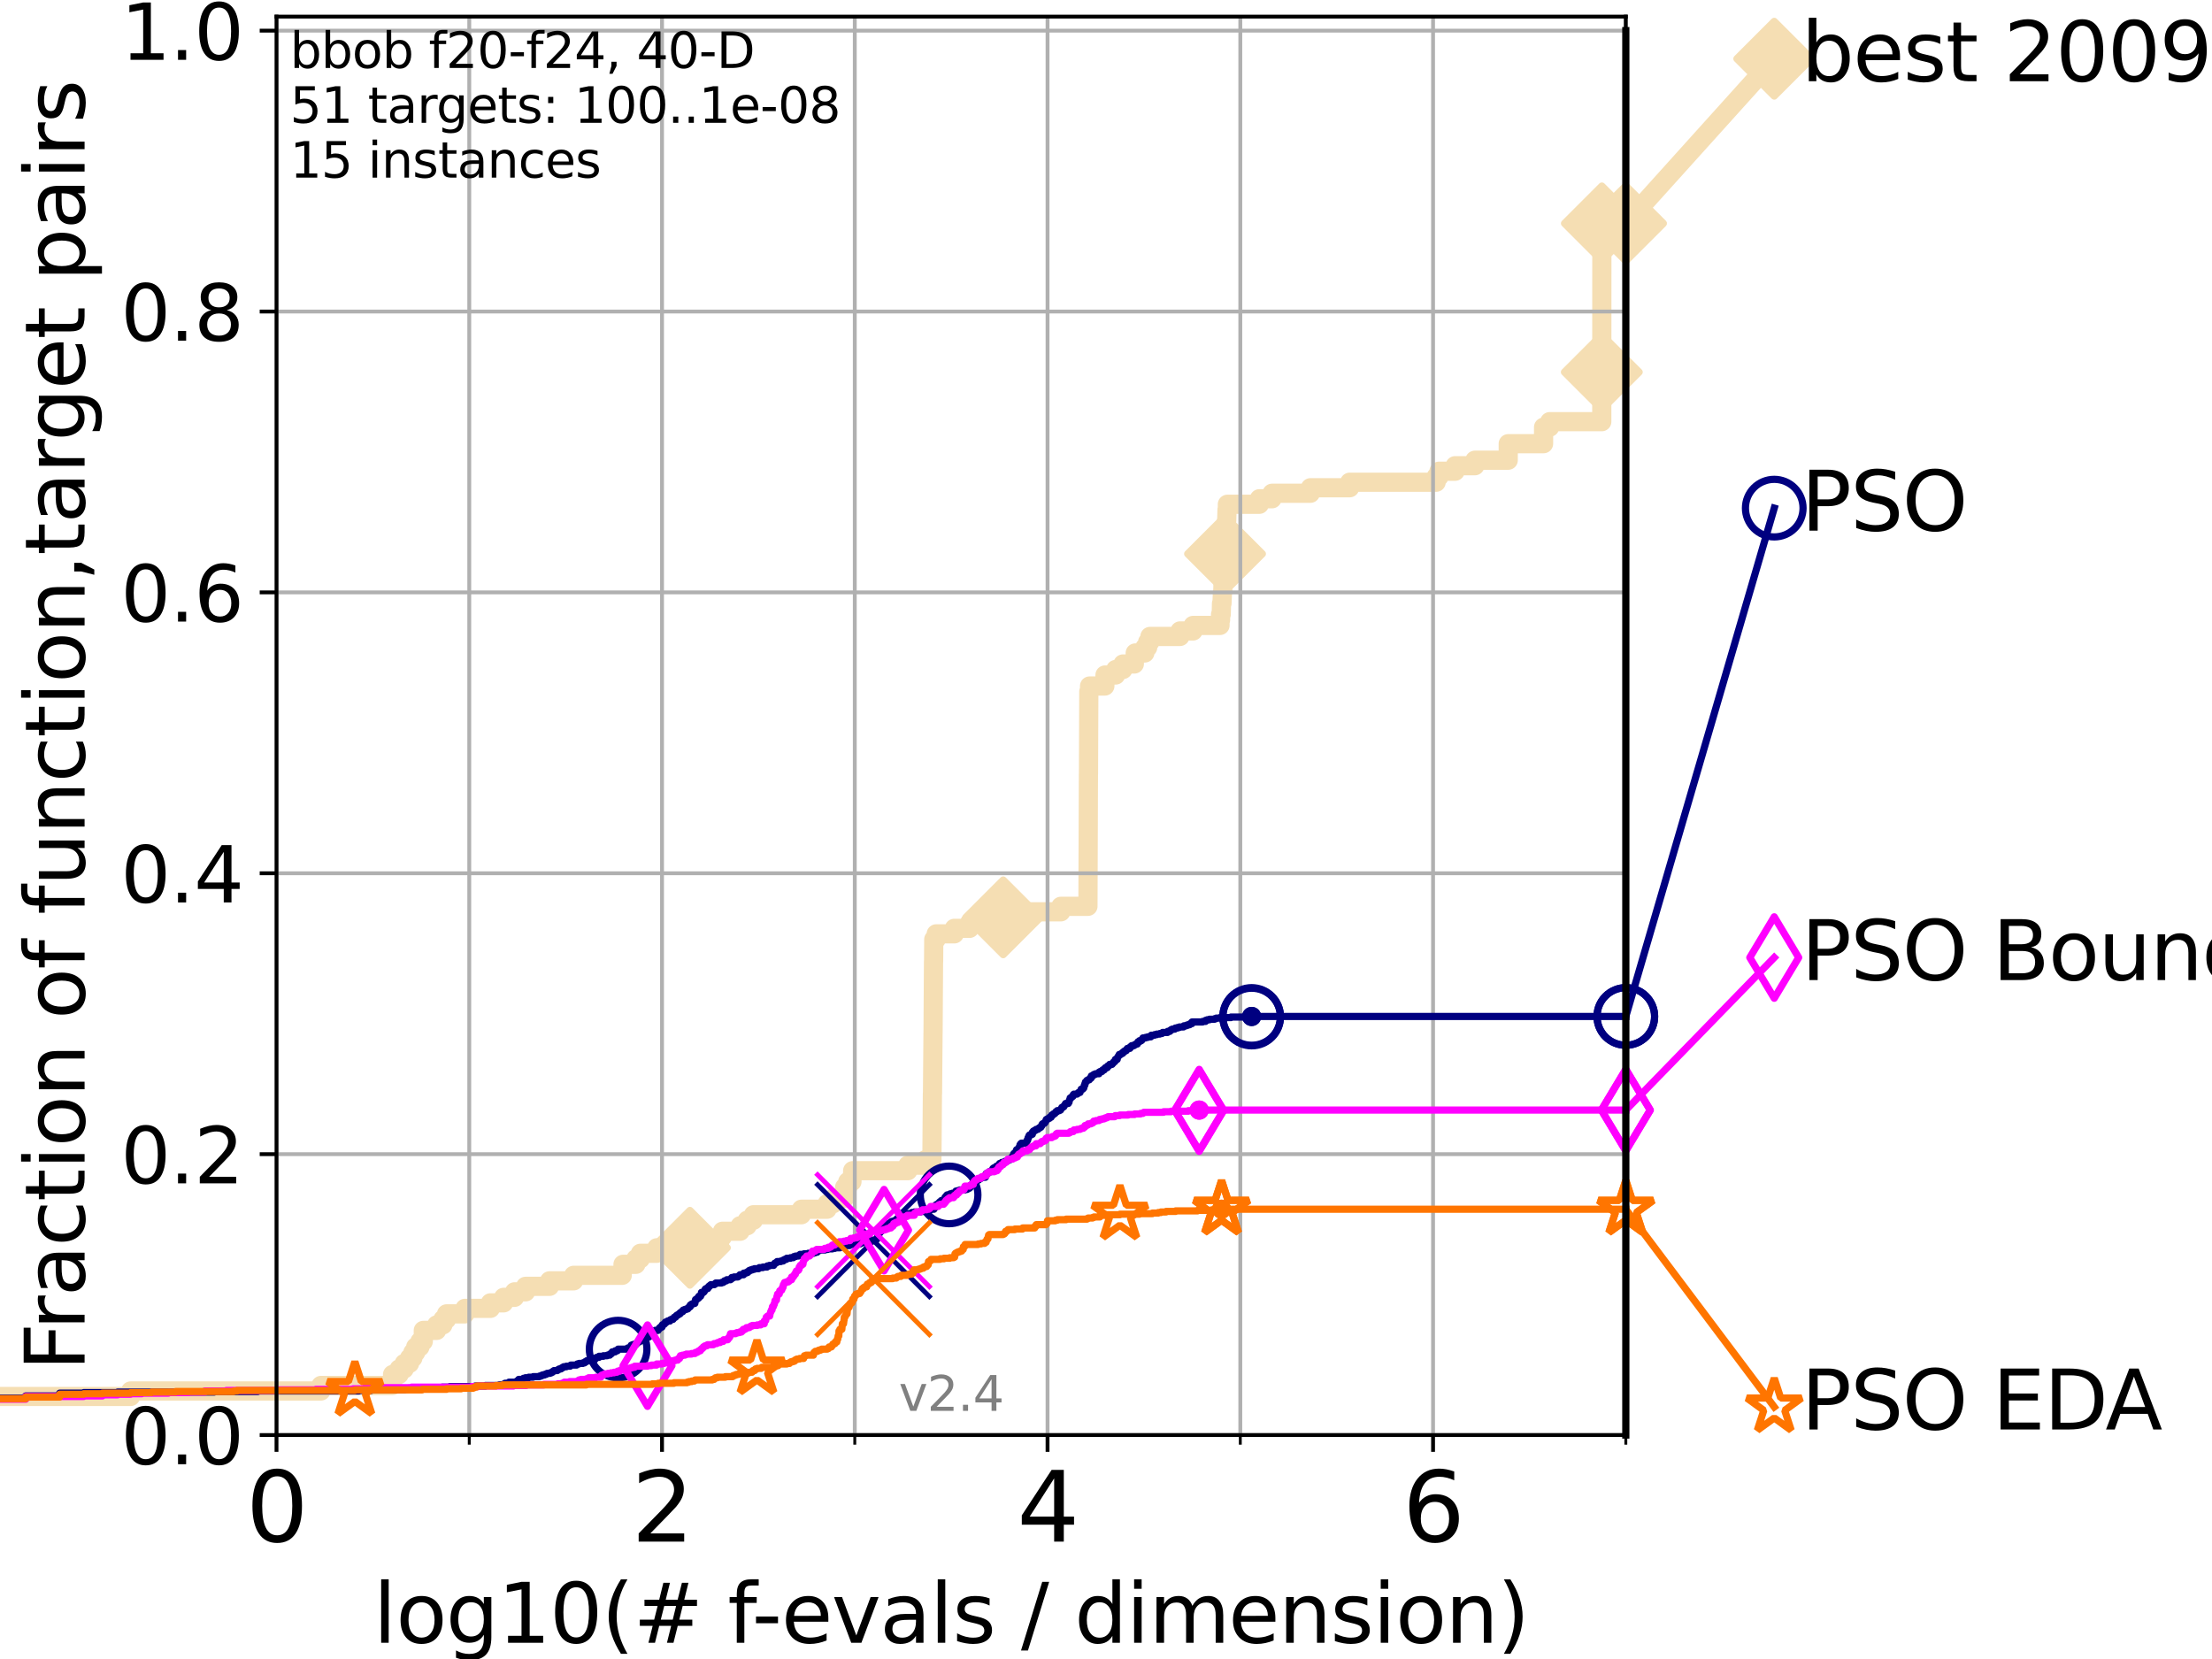 <?xml version="1.0" encoding="utf-8" standalone="no"?>
<!DOCTYPE svg PUBLIC "-//W3C//DTD SVG 1.1//EN"
  "http://www.w3.org/Graphics/SVG/1.1/DTD/svg11.dtd">
<svg height="345.6pt" version="1.1" viewBox="0 0 460.8 345.6" width="460.8pt" xmlns="http://www.w3.org/2000/svg" xmlns:xlink="http://www.w3.org/1999/xlink">
 <defs>
  <style type="text/css">*{stroke-linecap:butt;stroke-linejoin:round;}</style>
 </defs>
 <g id="figure_1">
  <g id="patch_1">
   <path d="M 0 345.6 
L 460.8 345.6 
L 460.8 0 
L 0 0 
z
" style="fill:#ffffff;"/>
  </g>
  <g id="axes_1">
   <g id="patch_2">
    <path d="M 57.6 298.944 
L 338.688 298.944 
L 338.688 3.456 
L 57.6 3.456 
z
" style="fill:#ffffff;"/>
   </g>
   <g id="line2d_1">
    <path d="M -1 290.913 
L 27.204 290.913 
L 27.204 289.766 
L 66.854 289.766 
L 66.854 288.618 
L 81.776 288.618 
L 81.776 286.324 
L 83.138 286.324 
L 83.138 285.176 
L 84.213 285.176 
L 84.213 284.029 
L 85.315 284.029 
L 85.315 282.882 
L 86.013 282.882 
L 86.013 281.734 
L 86.601 281.734 
L 86.601 280.587 
L 87.487 280.587 
L 87.487 279.44 
L 88.18 279.44 
L 88.18 277.145 
L 90.966 277.145 
L 90.966 275.998 
L 92.267 275.998 
L 92.267 274.851 
L 93.027 274.851 
L 93.027 273.703 
L 96.861 273.703 
L 96.861 272.556 
L 102.162 272.556 
L 102.162 271.409 
L 104.913 271.409 
L 104.913 270.261 
L 107.188 270.261 
L 107.188 269.114 
L 109.491 269.114 
L 109.491 267.967 
L 114.486 267.967 
L 114.486 266.82 
L 119.503 266.82 
L 119.503 265.672 
L 129.623 265.672 
L 129.623 264.525 
L 129.784 264.525 
L 129.784 263.378 
L 132.47 263.378 
L 132.47 262.23 
L 133.409 262.23 
L 133.409 261.083 
L 136.813 261.083 
L 136.813 259.936 
L 143.723 259.936 
L 143.723 258.788 
L 149.931 258.788 
L 149.931 257.641 
L 150.502 257.641 
L 150.502 256.494 
L 154.186 256.494 
L 154.186 255.346 
L 155.657 255.346 
L 155.657 254.199 
L 156.961 254.199 
L 156.961 253.052 
L 166.948 253.052 
L 166.948 251.905 
L 172.291 251.905 
L 172.291 250.757 
L 173.57 250.757 
L 173.57 249.61 
L 175.936 249.61 
L 175.956 247.315 
L 176.598 247.315 
L 176.598 246.168 
L 177.48 246.168 
L 177.48 245.021 
L 177.626 245.021 
L 177.626 243.873 
L 189.134 243.873 
L 189.134 242.726 
L 192.808 242.726 
L 192.808 241.579 
L 194.133 241.579 
L 194.237 227.811 
L 194.258 227.811 
L 194.366 215.191 
L 194.373 215.191 
L 194.468 200.276 
L 194.488 200.276 
L 194.521 195.687 
L 195.029 195.687 
L 195.029 194.539 
L 198.802 194.539 
L 198.802 193.392 
L 201.983 193.392 
L 201.983 192.245 
L 207.743 192.245 
L 207.743 191.097 
L 208.986 191.097 
L 208.986 189.95 
L 220.991 189.95 
L 220.991 188.803 
L 226.637 188.803 
L 226.739 161.268 
L 226.752 161.268 
L 226.819 144.058 
L 226.978 144.058 
L 226.978 142.911 
L 230.164 142.911 
L 230.194 140.616 
L 232.418 140.616 
L 232.418 139.469 
L 233.93 139.469 
L 233.93 138.322 
L 236.301 138.322 
L 236.301 137.174 
L 236.489 137.174 
L 236.489 136.027 
L 238.488 136.027 
L 238.488 134.88 
L 239.079 134.88 
L 239.079 133.732 
L 239.55 133.732 
L 239.55 132.585 
L 245.817 132.585 
L 245.817 131.438 
L 248.541 131.438 
L 248.541 130.29 
L 254.147 130.29 
L 254.147 129.143 
L 254.265 129.143 
L 254.265 127.996 
L 254.404 127.996 
L 254.461 125.701 
L 254.566 125.701 
L 254.651 123.407 
L 254.714 123.407 
L 254.797 121.112 
L 254.861 121.112 
L 254.931 118.817 
L 254.982 118.817 
L 255.056 116.523 
L 255.136 116.523 
L 255.238 113.081 
L 255.29 113.081 
L 255.339 110.786 
L 255.416 110.786 
L 255.487 108.492 
L 255.55 108.492 
L 255.609 106.197 
L 255.684 106.197 
L 255.684 105.05 
L 262.351 105.05 
L 262.351 103.902 
L 264.991 103.902 
L 264.991 102.755 
L 272.98 102.755 
L 272.98 101.608 
L 281.167 101.608 
L 281.167 100.461 
L 299.175 100.461 
L 299.175 99.313 
L 299.767 99.313 
L 299.767 98.166 
L 303.13 98.166 
L 303.13 97.019 
L 307.244 97.019 
L 307.244 95.871 
L 314.19 95.871 
L 314.195 92.429 
L 321.553 92.429 
L 321.557 88.987 
L 322.834 88.987 
L 322.834 87.84 
L 333.68 87.84 
L 333.699 46.537 
L 338.688 46.537 
L 338.688 46.537 
" style="fill:none;stroke:#f5deb3;stroke-linecap:square;stroke-width:4;"/>
   </g>
   <g id="line2d_2">
    <defs>
     <path d="M 0 7.778 
L 7.778 0 
L 0 -7.778 
L -7.778 0 
z
" id="mc64bbf5385" style="stroke:#f5deb3;stroke-linejoin:miter;stroke-width:1.5;"/>
    </defs>
    <g>
     <use style="fill:#f5deb3;stroke:#f5deb3;stroke-linejoin:miter;stroke-width:1.5;" x="143.723" xlink:href="#mc64bbf5385" y="259.936"/>
     <use style="fill:#f5deb3;stroke:#f5deb3;stroke-linejoin:miter;stroke-width:1.5;" x="208.986" xlink:href="#mc64bbf5385" y="191.097"/>
     <use style="fill:#f5deb3;stroke:#f5deb3;stroke-linejoin:miter;stroke-width:1.5;" x="255.195" xlink:href="#mc64bbf5385" y="115.375"/>
     <use style="fill:#f5deb3;stroke:#f5deb3;stroke-linejoin:miter;stroke-width:1.5;" x="333.685" xlink:href="#mc64bbf5385" y="77.514"/>
     <use style="fill:#f5deb3;stroke:#f5deb3;stroke-linejoin:miter;stroke-width:1.5;" x="333.699" xlink:href="#mc64bbf5385" y="46.537"/>
     <use style="fill:#f5deb3;stroke:#f5deb3;stroke-linejoin:miter;stroke-width:1.5;" x="338.688" xlink:href="#mc64bbf5385" y="46.537"/>
    </g>
   </g>
   <g id="line2d_3">
    <path style="fill:none;stroke:#f5deb3;stroke-linecap:square;stroke-width:4;"/>
    <g/>
   </g>
   <g id="line2d_4">
    <path d="M 338.688 46.537 
L 369.608 12.233 
" style="fill:none;stroke:#f5deb3;stroke-linecap:square;stroke-width:4;"/>
    <g>
     <use style="fill:#f5deb3;stroke:#f5deb3;stroke-linejoin:miter;stroke-width:1.5;" x="338.688" xlink:href="#mc64bbf5385" y="46.537"/>
     <use style="fill:#f5deb3;stroke:#f5deb3;stroke-linejoin:miter;stroke-width:1.5;" x="369.608" xlink:href="#mc64bbf5385" y="12.233"/>
    </g>
   </g>
   <g id="matplotlib.axis_1">
    <g id="xtick_1">
     <g id="line2d_5">
      <path clip-path="url(#p1316370d96)" d="M 57.6 298.944 
L 57.6 3.456 
" style="fill:none;stroke:#b0b0b0;stroke-linecap:square;stroke-width:0.8;"/>
     </g>
     <g id="line2d_6">
      <defs>
       <path d="M 0 0 
L 0 3.5 
" id="m961203a36e" style="stroke:#000000;stroke-width:0.8;"/>
      </defs>
      <g>
       <use style="stroke:#000000;stroke-width:0.8;" x="57.6" xlink:href="#m961203a36e" y="298.944"/>
      </g>
     </g>
     <g id="text_1">
      <!-- 0 -->
      <g transform="translate(51.237 321.141)scale(0.2 -0.2)">
       <defs>
        <path d="M 2034 4250 
Q 1547 4250 1301 3770 
Q 1056 3291 1056 2328 
Q 1056 1369 1301 889 
Q 1547 409 2034 409 
Q 2525 409 2770 889 
Q 3016 1369 3016 2328 
Q 3016 3291 2770 3770 
Q 2525 4250 2034 4250 
z
M 2034 4750 
Q 2819 4750 3233 4129 
Q 3647 3509 3647 2328 
Q 3647 1150 3233 529 
Q 2819 -91 2034 -91 
Q 1250 -91 836 529 
Q 422 1150 422 2328 
Q 422 3509 836 4129 
Q 1250 4750 2034 4750 
z
" id="DejaVuSans-30" transform="scale(0.016)"/>
       </defs>
       <use xlink:href="#DejaVuSans-30"/>
      </g>
     </g>
    </g>
    <g id="xtick_2">
     <g id="line2d_7">
      <path clip-path="url(#p1316370d96)" d="M 137.911 298.944 
L 137.911 3.456 
" style="fill:none;stroke:#b0b0b0;stroke-linecap:square;stroke-width:0.8;"/>
     </g>
     <g id="line2d_8">
      <g>
       <use style="stroke:#000000;stroke-width:0.8;" x="137.911" xlink:href="#m961203a36e" y="298.944"/>
      </g>
     </g>
     <g id="text_2">
      <!-- 2 -->
      <g transform="translate(131.548 321.141)scale(0.2 -0.2)">
       <defs>
        <path d="M 1228 531 
L 3431 531 
L 3431 0 
L 469 0 
L 469 531 
Q 828 903 1448 1529 
Q 2069 2156 2228 2338 
Q 2531 2678 2651 2914 
Q 2772 3150 2772 3378 
Q 2772 3750 2511 3984 
Q 2250 4219 1831 4219 
Q 1534 4219 1204 4116 
Q 875 4013 500 3803 
L 500 4441 
Q 881 4594 1212 4672 
Q 1544 4750 1819 4750 
Q 2544 4750 2975 4387 
Q 3406 4025 3406 3419 
Q 3406 3131 3298 2873 
Q 3191 2616 2906 2266 
Q 2828 2175 2409 1742 
Q 1991 1309 1228 531 
z
" id="DejaVuSans-32" transform="scale(0.016)"/>
       </defs>
       <use xlink:href="#DejaVuSans-32"/>
      </g>
     </g>
    </g>
    <g id="xtick_3">
     <g id="line2d_9">
      <path clip-path="url(#p1316370d96)" d="M 218.222 298.944 
L 218.222 3.456 
" style="fill:none;stroke:#b0b0b0;stroke-linecap:square;stroke-width:0.8;"/>
     </g>
     <g id="line2d_10">
      <g>
       <use style="stroke:#000000;stroke-width:0.8;" x="218.222" xlink:href="#m961203a36e" y="298.944"/>
      </g>
     </g>
     <g id="text_3">
      <!-- 4 -->
      <g transform="translate(211.859 321.141)scale(0.2 -0.2)">
       <defs>
        <path d="M 2419 4116 
L 825 1625 
L 2419 1625 
L 2419 4116 
z
M 2253 4666 
L 3047 4666 
L 3047 1625 
L 3713 1625 
L 3713 1100 
L 3047 1100 
L 3047 0 
L 2419 0 
L 2419 1100 
L 313 1100 
L 313 1709 
L 2253 4666 
z
" id="DejaVuSans-34" transform="scale(0.016)"/>
       </defs>
       <use xlink:href="#DejaVuSans-34"/>
      </g>
     </g>
    </g>
    <g id="xtick_4">
     <g id="line2d_11">
      <path clip-path="url(#p1316370d96)" d="M 298.533 298.944 
L 298.533 3.456 
" style="fill:none;stroke:#b0b0b0;stroke-linecap:square;stroke-width:0.8;"/>
     </g>
     <g id="line2d_12">
      <g>
       <use style="stroke:#000000;stroke-width:0.8;" x="298.533" xlink:href="#m961203a36e" y="298.944"/>
      </g>
     </g>
     <g id="text_4">
      <!-- 6 -->
      <g transform="translate(292.17 321.141)scale(0.2 -0.2)">
       <defs>
        <path d="M 2113 2584 
Q 1688 2584 1439 2293 
Q 1191 2003 1191 1497 
Q 1191 994 1439 701 
Q 1688 409 2113 409 
Q 2538 409 2786 701 
Q 3034 994 3034 1497 
Q 3034 2003 2786 2293 
Q 2538 2584 2113 2584 
z
M 3366 4563 
L 3366 3988 
Q 3128 4100 2886 4159 
Q 2644 4219 2406 4219 
Q 1781 4219 1451 3797 
Q 1122 3375 1075 2522 
Q 1259 2794 1537 2939 
Q 1816 3084 2150 3084 
Q 2853 3084 3261 2657 
Q 3669 2231 3669 1497 
Q 3669 778 3244 343 
Q 2819 -91 2113 -91 
Q 1303 -91 875 529 
Q 447 1150 447 2328 
Q 447 3434 972 4092 
Q 1497 4750 2381 4750 
Q 2619 4750 2861 4703 
Q 3103 4656 3366 4563 
z
" id="DejaVuSans-36" transform="scale(0.016)"/>
       </defs>
       <use xlink:href="#DejaVuSans-36"/>
      </g>
     </g>
    </g>
    <g id="xtick_5">
     <g id="line2d_13">
      <path clip-path="url(#p1316370d96)" d="M 97.755 298.944 
L 97.755 3.456 
" style="fill:none;stroke:#b0b0b0;stroke-linecap:square;stroke-width:0.8;"/>
     </g>
     <g id="line2d_14">
      <defs>
       <path d="M 0 0 
L 0 2 
" id="m1598404238" style="stroke:#000000;stroke-width:0.6;"/>
      </defs>
      <g>
       <use style="stroke:#000000;stroke-width:0.6;" x="97.755" xlink:href="#m1598404238" y="298.944"/>
      </g>
     </g>
    </g>
    <g id="xtick_6">
     <g id="line2d_15">
      <path clip-path="url(#p1316370d96)" d="M 178.066 298.944 
L 178.066 3.456 
" style="fill:none;stroke:#b0b0b0;stroke-linecap:square;stroke-width:0.8;"/>
     </g>
     <g id="line2d_16">
      <g>
       <use style="stroke:#000000;stroke-width:0.6;" x="178.066" xlink:href="#m1598404238" y="298.944"/>
      </g>
     </g>
    </g>
    <g id="xtick_7">
     <g id="line2d_17">
      <path clip-path="url(#p1316370d96)" d="M 258.377 298.944 
L 258.377 3.456 
" style="fill:none;stroke:#b0b0b0;stroke-linecap:square;stroke-width:0.8;"/>
     </g>
     <g id="line2d_18">
      <g>
       <use style="stroke:#000000;stroke-width:0.6;" x="258.377" xlink:href="#m1598404238" y="298.944"/>
      </g>
     </g>
    </g>
    <g id="xtick_8">
     <g id="line2d_19">
      <path clip-path="url(#p1316370d96)" d="M 338.688 298.944 
L 338.688 3.456 
" style="fill:none;stroke:#b0b0b0;stroke-linecap:square;stroke-width:0.8;"/>
     </g>
     <g id="line2d_20">
      <g>
       <use style="stroke:#000000;stroke-width:0.6;" x="338.688" xlink:href="#m1598404238" y="298.944"/>
      </g>
     </g>
    </g>
    <g id="text_5">
     <!-- log10(# f-evals / dimension) -->
     <g transform="translate(77.764 342.218)scale(0.17 -0.17)">
      <defs>
       <path d="M 603 4863 
L 1178 4863 
L 1178 0 
L 603 0 
L 603 4863 
z
" id="DejaVuSans-6c" transform="scale(0.016)"/>
       <path d="M 1959 3097 
Q 1497 3097 1228 2736 
Q 959 2375 959 1747 
Q 959 1119 1226 758 
Q 1494 397 1959 397 
Q 2419 397 2687 759 
Q 2956 1122 2956 1747 
Q 2956 2369 2687 2733 
Q 2419 3097 1959 3097 
z
M 1959 3584 
Q 2709 3584 3137 3096 
Q 3566 2609 3566 1747 
Q 3566 888 3137 398 
Q 2709 -91 1959 -91 
Q 1206 -91 779 398 
Q 353 888 353 1747 
Q 353 2609 779 3096 
Q 1206 3584 1959 3584 
z
" id="DejaVuSans-6f" transform="scale(0.016)"/>
       <path d="M 2906 1791 
Q 2906 2416 2648 2759 
Q 2391 3103 1925 3103 
Q 1463 3103 1205 2759 
Q 947 2416 947 1791 
Q 947 1169 1205 825 
Q 1463 481 1925 481 
Q 2391 481 2648 825 
Q 2906 1169 2906 1791 
z
M 3481 434 
Q 3481 -459 3084 -895 
Q 2688 -1331 1869 -1331 
Q 1566 -1331 1297 -1286 
Q 1028 -1241 775 -1147 
L 775 -588 
Q 1028 -725 1275 -790 
Q 1522 -856 1778 -856 
Q 2344 -856 2625 -561 
Q 2906 -266 2906 331 
L 2906 616 
Q 2728 306 2450 153 
Q 2172 0 1784 0 
Q 1141 0 747 490 
Q 353 981 353 1791 
Q 353 2603 747 3093 
Q 1141 3584 1784 3584 
Q 2172 3584 2450 3431 
Q 2728 3278 2906 2969 
L 2906 3500 
L 3481 3500 
L 3481 434 
z
" id="DejaVuSans-67" transform="scale(0.016)"/>
       <path d="M 794 531 
L 1825 531 
L 1825 4091 
L 703 3866 
L 703 4441 
L 1819 4666 
L 2450 4666 
L 2450 531 
L 3481 531 
L 3481 0 
L 794 0 
L 794 531 
z
" id="DejaVuSans-31" transform="scale(0.016)"/>
       <path d="M 1984 4856 
Q 1566 4138 1362 3434 
Q 1159 2731 1159 2009 
Q 1159 1288 1364 580 
Q 1569 -128 1984 -844 
L 1484 -844 
Q 1016 -109 783 600 
Q 550 1309 550 2009 
Q 550 2706 781 3412 
Q 1013 4119 1484 4856 
L 1984 4856 
z
" id="DejaVuSans-28" transform="scale(0.016)"/>
       <path d="M 3272 2816 
L 2363 2816 
L 2100 1772 
L 3016 1772 
L 3272 2816 
z
M 2803 4594 
L 2478 3297 
L 3391 3297 
L 3719 4594 
L 4219 4594 
L 3897 3297 
L 4872 3297 
L 4872 2816 
L 3775 2816 
L 3519 1772 
L 4513 1772 
L 4513 1294 
L 3397 1294 
L 3072 0 
L 2572 0 
L 2894 1294 
L 1978 1294 
L 1656 0 
L 1153 0 
L 1478 1294 
L 494 1294 
L 494 1772 
L 1594 1772 
L 1856 2816 
L 850 2816 
L 850 3297 
L 1978 3297 
L 2297 4594 
L 2803 4594 
z
" id="DejaVuSans-23" transform="scale(0.016)"/>
       <path id="DejaVuSans-20" transform="scale(0.016)"/>
       <path d="M 2375 4863 
L 2375 4384 
L 1825 4384 
Q 1516 4384 1395 4259 
Q 1275 4134 1275 3809 
L 1275 3500 
L 2222 3500 
L 2222 3053 
L 1275 3053 
L 1275 0 
L 697 0 
L 697 3053 
L 147 3053 
L 147 3500 
L 697 3500 
L 697 3744 
Q 697 4328 969 4595 
Q 1241 4863 1831 4863 
L 2375 4863 
z
" id="DejaVuSans-66" transform="scale(0.016)"/>
       <path d="M 313 2009 
L 1997 2009 
L 1997 1497 
L 313 1497 
L 313 2009 
z
" id="DejaVuSans-2d" transform="scale(0.016)"/>
       <path d="M 3597 1894 
L 3597 1613 
L 953 1613 
Q 991 1019 1311 708 
Q 1631 397 2203 397 
Q 2534 397 2845 478 
Q 3156 559 3463 722 
L 3463 178 
Q 3153 47 2828 -22 
Q 2503 -91 2169 -91 
Q 1331 -91 842 396 
Q 353 884 353 1716 
Q 353 2575 817 3079 
Q 1281 3584 2069 3584 
Q 2775 3584 3186 3129 
Q 3597 2675 3597 1894 
z
M 3022 2063 
Q 3016 2534 2758 2815 
Q 2500 3097 2075 3097 
Q 1594 3097 1305 2825 
Q 1016 2553 972 2059 
L 3022 2063 
z
" id="DejaVuSans-65" transform="scale(0.016)"/>
       <path d="M 191 3500 
L 800 3500 
L 1894 563 
L 2988 3500 
L 3597 3500 
L 2284 0 
L 1503 0 
L 191 3500 
z
" id="DejaVuSans-76" transform="scale(0.016)"/>
       <path d="M 2194 1759 
Q 1497 1759 1228 1600 
Q 959 1441 959 1056 
Q 959 750 1161 570 
Q 1363 391 1709 391 
Q 2188 391 2477 730 
Q 2766 1069 2766 1631 
L 2766 1759 
L 2194 1759 
z
M 3341 1997 
L 3341 0 
L 2766 0 
L 2766 531 
Q 2569 213 2275 61 
Q 1981 -91 1556 -91 
Q 1019 -91 701 211 
Q 384 513 384 1019 
Q 384 1609 779 1909 
Q 1175 2209 1959 2209 
L 2766 2209 
L 2766 2266 
Q 2766 2663 2505 2880 
Q 2244 3097 1772 3097 
Q 1472 3097 1187 3025 
Q 903 2953 641 2809 
L 641 3341 
Q 956 3463 1253 3523 
Q 1550 3584 1831 3584 
Q 2591 3584 2966 3190 
Q 3341 2797 3341 1997 
z
" id="DejaVuSans-61" transform="scale(0.016)"/>
       <path d="M 2834 3397 
L 2834 2853 
Q 2591 2978 2328 3040 
Q 2066 3103 1784 3103 
Q 1356 3103 1142 2972 
Q 928 2841 928 2578 
Q 928 2378 1081 2264 
Q 1234 2150 1697 2047 
L 1894 2003 
Q 2506 1872 2764 1633 
Q 3022 1394 3022 966 
Q 3022 478 2636 193 
Q 2250 -91 1575 -91 
Q 1294 -91 989 -36 
Q 684 19 347 128 
L 347 722 
Q 666 556 975 473 
Q 1284 391 1588 391 
Q 1994 391 2212 530 
Q 2431 669 2431 922 
Q 2431 1156 2273 1281 
Q 2116 1406 1581 1522 
L 1381 1569 
Q 847 1681 609 1914 
Q 372 2147 372 2553 
Q 372 3047 722 3315 
Q 1072 3584 1716 3584 
Q 2034 3584 2315 3537 
Q 2597 3491 2834 3397 
z
" id="DejaVuSans-73" transform="scale(0.016)"/>
       <path d="M 1625 4666 
L 2156 4666 
L 531 -594 
L 0 -594 
L 1625 4666 
z
" id="DejaVuSans-2f" transform="scale(0.016)"/>
       <path d="M 2906 2969 
L 2906 4863 
L 3481 4863 
L 3481 0 
L 2906 0 
L 2906 525 
Q 2725 213 2448 61 
Q 2172 -91 1784 -91 
Q 1150 -91 751 415 
Q 353 922 353 1747 
Q 353 2572 751 3078 
Q 1150 3584 1784 3584 
Q 2172 3584 2448 3432 
Q 2725 3281 2906 2969 
z
M 947 1747 
Q 947 1113 1208 752 
Q 1469 391 1925 391 
Q 2381 391 2643 752 
Q 2906 1113 2906 1747 
Q 2906 2381 2643 2742 
Q 2381 3103 1925 3103 
Q 1469 3103 1208 2742 
Q 947 2381 947 1747 
z
" id="DejaVuSans-64" transform="scale(0.016)"/>
       <path d="M 603 3500 
L 1178 3500 
L 1178 0 
L 603 0 
L 603 3500 
z
M 603 4863 
L 1178 4863 
L 1178 4134 
L 603 4134 
L 603 4863 
z
" id="DejaVuSans-69" transform="scale(0.016)"/>
       <path d="M 3328 2828 
Q 3544 3216 3844 3400 
Q 4144 3584 4550 3584 
Q 5097 3584 5394 3201 
Q 5691 2819 5691 2113 
L 5691 0 
L 5113 0 
L 5113 2094 
Q 5113 2597 4934 2840 
Q 4756 3084 4391 3084 
Q 3944 3084 3684 2787 
Q 3425 2491 3425 1978 
L 3425 0 
L 2847 0 
L 2847 2094 
Q 2847 2600 2669 2842 
Q 2491 3084 2119 3084 
Q 1678 3084 1418 2786 
Q 1159 2488 1159 1978 
L 1159 0 
L 581 0 
L 581 3500 
L 1159 3500 
L 1159 2956 
Q 1356 3278 1631 3431 
Q 1906 3584 2284 3584 
Q 2666 3584 2933 3390 
Q 3200 3197 3328 2828 
z
" id="DejaVuSans-6d" transform="scale(0.016)"/>
       <path d="M 3513 2113 
L 3513 0 
L 2938 0 
L 2938 2094 
Q 2938 2591 2744 2837 
Q 2550 3084 2163 3084 
Q 1697 3084 1428 2787 
Q 1159 2491 1159 1978 
L 1159 0 
L 581 0 
L 581 3500 
L 1159 3500 
L 1159 2956 
Q 1366 3272 1645 3428 
Q 1925 3584 2291 3584 
Q 2894 3584 3203 3211 
Q 3513 2838 3513 2113 
z
" id="DejaVuSans-6e" transform="scale(0.016)"/>
       <path d="M 513 4856 
L 1013 4856 
Q 1481 4119 1714 3412 
Q 1947 2706 1947 2009 
Q 1947 1309 1714 600 
Q 1481 -109 1013 -844 
L 513 -844 
Q 928 -128 1133 580 
Q 1338 1288 1338 2009 
Q 1338 2731 1133 3434 
Q 928 4138 513 4856 
z
" id="DejaVuSans-29" transform="scale(0.016)"/>
      </defs>
      <use xlink:href="#DejaVuSans-6c"/>
      <use x="27.783" xlink:href="#DejaVuSans-6f"/>
      <use x="88.965" xlink:href="#DejaVuSans-67"/>
      <use x="152.441" xlink:href="#DejaVuSans-31"/>
      <use x="216.064" xlink:href="#DejaVuSans-30"/>
      <use x="279.688" xlink:href="#DejaVuSans-28"/>
      <use x="318.701" xlink:href="#DejaVuSans-23"/>
      <use x="402.49" xlink:href="#DejaVuSans-20"/>
      <use x="434.277" xlink:href="#DejaVuSans-66"/>
      <use x="463.982" xlink:href="#DejaVuSans-2d"/>
      <use x="500.066" xlink:href="#DejaVuSans-65"/>
      <use x="561.59" xlink:href="#DejaVuSans-76"/>
      <use x="620.77" xlink:href="#DejaVuSans-61"/>
      <use x="682.049" xlink:href="#DejaVuSans-6c"/>
      <use x="709.832" xlink:href="#DejaVuSans-73"/>
      <use x="761.932" xlink:href="#DejaVuSans-20"/>
      <use x="793.719" xlink:href="#DejaVuSans-2f"/>
      <use x="827.41" xlink:href="#DejaVuSans-20"/>
      <use x="859.197" xlink:href="#DejaVuSans-64"/>
      <use x="922.674" xlink:href="#DejaVuSans-69"/>
      <use x="950.457" xlink:href="#DejaVuSans-6d"/>
      <use x="1047.869" xlink:href="#DejaVuSans-65"/>
      <use x="1109.393" xlink:href="#DejaVuSans-6e"/>
      <use x="1172.771" xlink:href="#DejaVuSans-73"/>
      <use x="1224.871" xlink:href="#DejaVuSans-69"/>
      <use x="1252.654" xlink:href="#DejaVuSans-6f"/>
      <use x="1313.836" xlink:href="#DejaVuSans-6e"/>
      <use x="1377.215" xlink:href="#DejaVuSans-29"/>
     </g>
    </g>
   </g>
   <g id="matplotlib.axis_2">
    <g id="ytick_1">
     <g id="line2d_21">
      <path clip-path="url(#p1316370d96)" d="M 57.6 298.944 
L 338.688 298.944 
" style="fill:none;stroke:#b0b0b0;stroke-linecap:square;stroke-width:0.8;"/>
     </g>
     <g id="line2d_22">
      <defs>
       <path d="M 0 0 
L -3.5 0 
" id="me53af41033" style="stroke:#000000;stroke-width:0.8;"/>
      </defs>
      <g>
       <use style="stroke:#000000;stroke-width:0.8;" x="57.6" xlink:href="#me53af41033" y="298.944"/>
      </g>
     </g>
     <g id="text_6">
      <!-- 0.0 -->
      <g transform="translate(25.155 305.023)scale(0.16 -0.16)">
       <defs>
        <path d="M 684 794 
L 1344 794 
L 1344 0 
L 684 0 
L 684 794 
z
" id="DejaVuSans-2e" transform="scale(0.016)"/>
       </defs>
       <use xlink:href="#DejaVuSans-30"/>
       <use x="63.623" xlink:href="#DejaVuSans-2e"/>
       <use x="95.41" xlink:href="#DejaVuSans-30"/>
      </g>
     </g>
    </g>
    <g id="ytick_2">
     <g id="line2d_23">
      <path clip-path="url(#p1316370d96)" d="M 57.6 240.432 
L 338.688 240.432 
" style="fill:none;stroke:#b0b0b0;stroke-linecap:square;stroke-width:0.8;"/>
     </g>
     <g id="line2d_24">
      <g>
       <use style="stroke:#000000;stroke-width:0.8;" x="57.6" xlink:href="#me53af41033" y="240.432"/>
      </g>
     </g>
     <g id="text_7">
      <!-- 0.2 -->
      <g transform="translate(25.155 246.51)scale(0.16 -0.16)">
       <use xlink:href="#DejaVuSans-30"/>
       <use x="63.623" xlink:href="#DejaVuSans-2e"/>
       <use x="95.41" xlink:href="#DejaVuSans-32"/>
      </g>
     </g>
    </g>
    <g id="ytick_3">
     <g id="line2d_25">
      <path clip-path="url(#p1316370d96)" d="M 57.6 181.919 
L 338.688 181.919 
" style="fill:none;stroke:#b0b0b0;stroke-linecap:square;stroke-width:0.8;"/>
     </g>
     <g id="line2d_26">
      <g>
       <use style="stroke:#000000;stroke-width:0.8;" x="57.6" xlink:href="#me53af41033" y="181.919"/>
      </g>
     </g>
     <g id="text_8">
      <!-- 0.4 -->
      <g transform="translate(25.155 187.998)scale(0.16 -0.16)">
       <use xlink:href="#DejaVuSans-30"/>
       <use x="63.623" xlink:href="#DejaVuSans-2e"/>
       <use x="95.41" xlink:href="#DejaVuSans-34"/>
      </g>
     </g>
    </g>
    <g id="ytick_4">
     <g id="line2d_27">
      <path clip-path="url(#p1316370d96)" d="M 57.6 123.407 
L 338.688 123.407 
" style="fill:none;stroke:#b0b0b0;stroke-linecap:square;stroke-width:0.8;"/>
     </g>
     <g id="line2d_28">
      <g>
       <use style="stroke:#000000;stroke-width:0.8;" x="57.6" xlink:href="#me53af41033" y="123.407"/>
      </g>
     </g>
     <g id="text_9">
      <!-- 0.6 -->
      <g transform="translate(25.155 129.485)scale(0.16 -0.16)">
       <use xlink:href="#DejaVuSans-30"/>
       <use x="63.623" xlink:href="#DejaVuSans-2e"/>
       <use x="95.41" xlink:href="#DejaVuSans-36"/>
      </g>
     </g>
    </g>
    <g id="ytick_5">
     <g id="line2d_29">
      <path clip-path="url(#p1316370d96)" d="M 57.6 64.894 
L 338.688 64.894 
" style="fill:none;stroke:#b0b0b0;stroke-linecap:square;stroke-width:0.8;"/>
     </g>
     <g id="line2d_30">
      <g>
       <use style="stroke:#000000;stroke-width:0.8;" x="57.6" xlink:href="#me53af41033" y="64.894"/>
      </g>
     </g>
     <g id="text_10">
      <!-- 0.8 -->
      <g transform="translate(25.155 70.973)scale(0.16 -0.16)">
       <defs>
        <path d="M 2034 2216 
Q 1584 2216 1326 1975 
Q 1069 1734 1069 1313 
Q 1069 891 1326 650 
Q 1584 409 2034 409 
Q 2484 409 2743 651 
Q 3003 894 3003 1313 
Q 3003 1734 2745 1975 
Q 2488 2216 2034 2216 
z
M 1403 2484 
Q 997 2584 770 2862 
Q 544 3141 544 3541 
Q 544 4100 942 4425 
Q 1341 4750 2034 4750 
Q 2731 4750 3128 4425 
Q 3525 4100 3525 3541 
Q 3525 3141 3298 2862 
Q 3072 2584 2669 2484 
Q 3125 2378 3379 2068 
Q 3634 1759 3634 1313 
Q 3634 634 3220 271 
Q 2806 -91 2034 -91 
Q 1263 -91 848 271 
Q 434 634 434 1313 
Q 434 1759 690 2068 
Q 947 2378 1403 2484 
z
M 1172 3481 
Q 1172 3119 1398 2916 
Q 1625 2713 2034 2713 
Q 2441 2713 2670 2916 
Q 2900 3119 2900 3481 
Q 2900 3844 2670 4047 
Q 2441 4250 2034 4250 
Q 1625 4250 1398 4047 
Q 1172 3844 1172 3481 
z
" id="DejaVuSans-38" transform="scale(0.016)"/>
       </defs>
       <use xlink:href="#DejaVuSans-30"/>
       <use x="63.623" xlink:href="#DejaVuSans-2e"/>
       <use x="95.41" xlink:href="#DejaVuSans-38"/>
      </g>
     </g>
    </g>
    <g id="ytick_6">
     <g id="line2d_31">
      <path clip-path="url(#p1316370d96)" d="M 57.6 6.382 
L 338.688 6.382 
" style="fill:none;stroke:#b0b0b0;stroke-linecap:square;stroke-width:0.8;"/>
     </g>
     <g id="line2d_32">
      <g>
       <use style="stroke:#000000;stroke-width:0.8;" x="57.6" xlink:href="#me53af41033" y="6.382"/>
      </g>
     </g>
     <g id="text_11">
      <!-- 1.0 -->
      <g transform="translate(25.155 12.46)scale(0.16 -0.16)">
       <use xlink:href="#DejaVuSans-31"/>
       <use x="63.623" xlink:href="#DejaVuSans-2e"/>
       <use x="95.41" xlink:href="#DejaVuSans-30"/>
      </g>
     </g>
    </g>
    <g id="text_12">
     <!-- Fraction of function,target pairs -->
     <g transform="translate(17.62 285.585)rotate(-90)scale(0.17 -0.17)">
      <defs>
       <path d="M 628 4666 
L 3309 4666 
L 3309 4134 
L 1259 4134 
L 1259 2759 
L 3109 2759 
L 3109 2228 
L 1259 2228 
L 1259 0 
L 628 0 
L 628 4666 
z
" id="DejaVuSans-46" transform="scale(0.016)"/>
       <path d="M 2631 2963 
Q 2534 3019 2420 3045 
Q 2306 3072 2169 3072 
Q 1681 3072 1420 2755 
Q 1159 2438 1159 1844 
L 1159 0 
L 581 0 
L 581 3500 
L 1159 3500 
L 1159 2956 
Q 1341 3275 1631 3429 
Q 1922 3584 2338 3584 
Q 2397 3584 2469 3576 
Q 2541 3569 2628 3553 
L 2631 2963 
z
" id="DejaVuSans-72" transform="scale(0.016)"/>
       <path d="M 3122 3366 
L 3122 2828 
Q 2878 2963 2633 3030 
Q 2388 3097 2138 3097 
Q 1578 3097 1268 2742 
Q 959 2388 959 1747 
Q 959 1106 1268 751 
Q 1578 397 2138 397 
Q 2388 397 2633 464 
Q 2878 531 3122 666 
L 3122 134 
Q 2881 22 2623 -34 
Q 2366 -91 2075 -91 
Q 1284 -91 818 406 
Q 353 903 353 1747 
Q 353 2603 823 3093 
Q 1294 3584 2113 3584 
Q 2378 3584 2631 3529 
Q 2884 3475 3122 3366 
z
" id="DejaVuSans-63" transform="scale(0.016)"/>
       <path d="M 1172 4494 
L 1172 3500 
L 2356 3500 
L 2356 3053 
L 1172 3053 
L 1172 1153 
Q 1172 725 1289 603 
Q 1406 481 1766 481 
L 2356 481 
L 2356 0 
L 1766 0 
Q 1100 0 847 248 
Q 594 497 594 1153 
L 594 3053 
L 172 3053 
L 172 3500 
L 594 3500 
L 594 4494 
L 1172 4494 
z
" id="DejaVuSans-74" transform="scale(0.016)"/>
       <path d="M 544 1381 
L 544 3500 
L 1119 3500 
L 1119 1403 
Q 1119 906 1312 657 
Q 1506 409 1894 409 
Q 2359 409 2629 706 
Q 2900 1003 2900 1516 
L 2900 3500 
L 3475 3500 
L 3475 0 
L 2900 0 
L 2900 538 
Q 2691 219 2414 64 
Q 2138 -91 1772 -91 
Q 1169 -91 856 284 
Q 544 659 544 1381 
z
M 1991 3584 
L 1991 3584 
z
" id="DejaVuSans-75" transform="scale(0.016)"/>
       <path d="M 750 794 
L 1409 794 
L 1409 256 
L 897 -744 
L 494 -744 
L 750 256 
L 750 794 
z
" id="DejaVuSans-2c" transform="scale(0.016)"/>
       <path d="M 1159 525 
L 1159 -1331 
L 581 -1331 
L 581 3500 
L 1159 3500 
L 1159 2969 
Q 1341 3281 1617 3432 
Q 1894 3584 2278 3584 
Q 2916 3584 3314 3078 
Q 3713 2572 3713 1747 
Q 3713 922 3314 415 
Q 2916 -91 2278 -91 
Q 1894 -91 1617 61 
Q 1341 213 1159 525 
z
M 3116 1747 
Q 3116 2381 2855 2742 
Q 2594 3103 2138 3103 
Q 1681 3103 1420 2742 
Q 1159 2381 1159 1747 
Q 1159 1113 1420 752 
Q 1681 391 2138 391 
Q 2594 391 2855 752 
Q 3116 1113 3116 1747 
z
" id="DejaVuSans-70" transform="scale(0.016)"/>
      </defs>
      <use xlink:href="#DejaVuSans-46"/>
      <use x="50.27" xlink:href="#DejaVuSans-72"/>
      <use x="91.383" xlink:href="#DejaVuSans-61"/>
      <use x="152.662" xlink:href="#DejaVuSans-63"/>
      <use x="207.643" xlink:href="#DejaVuSans-74"/>
      <use x="246.852" xlink:href="#DejaVuSans-69"/>
      <use x="274.635" xlink:href="#DejaVuSans-6f"/>
      <use x="335.816" xlink:href="#DejaVuSans-6e"/>
      <use x="399.195" xlink:href="#DejaVuSans-20"/>
      <use x="430.982" xlink:href="#DejaVuSans-6f"/>
      <use x="492.164" xlink:href="#DejaVuSans-66"/>
      <use x="527.369" xlink:href="#DejaVuSans-20"/>
      <use x="559.156" xlink:href="#DejaVuSans-66"/>
      <use x="594.361" xlink:href="#DejaVuSans-75"/>
      <use x="657.74" xlink:href="#DejaVuSans-6e"/>
      <use x="721.119" xlink:href="#DejaVuSans-63"/>
      <use x="776.1" xlink:href="#DejaVuSans-74"/>
      <use x="815.309" xlink:href="#DejaVuSans-69"/>
      <use x="843.092" xlink:href="#DejaVuSans-6f"/>
      <use x="904.273" xlink:href="#DejaVuSans-6e"/>
      <use x="967.652" xlink:href="#DejaVuSans-2c"/>
      <use x="999.439" xlink:href="#DejaVuSans-74"/>
      <use x="1038.648" xlink:href="#DejaVuSans-61"/>
      <use x="1099.928" xlink:href="#DejaVuSans-72"/>
      <use x="1139.291" xlink:href="#DejaVuSans-67"/>
      <use x="1202.768" xlink:href="#DejaVuSans-65"/>
      <use x="1264.291" xlink:href="#DejaVuSans-74"/>
      <use x="1303.5" xlink:href="#DejaVuSans-20"/>
      <use x="1335.287" xlink:href="#DejaVuSans-70"/>
      <use x="1398.764" xlink:href="#DejaVuSans-61"/>
      <use x="1460.043" xlink:href="#DejaVuSans-69"/>
      <use x="1487.826" xlink:href="#DejaVuSans-72"/>
      <use x="1528.939" xlink:href="#DejaVuSans-73"/>
     </g>
    </g>
   </g>
   <g id="line2d_33">
    <defs>
     <path d="M 0 1.5 
C 0.398 1.5 0.779 1.342 1.061 1.061 
C 1.342 0.779 1.5 0.398 1.5 0 
C 1.5 -0.398 1.342 -0.779 1.061 -1.061 
C 0.779 -1.342 0.398 -1.5 0 -1.5 
C -0.398 -1.5 -0.779 -1.342 -1.061 -1.061 
C -1.342 -0.779 -1.5 -0.398 -1.5 0 
C -1.5 0.398 -1.342 0.779 -1.061 1.061 
C -0.779 1.342 -0.398 1.5 0 1.5 
z
" id="mef8426df6d" style="stroke:#f5deb3;"/>
    </defs>
    <g>
     <use style="fill:#f5deb3;stroke:#f5deb3;" x="333.699" xlink:href="#mef8426df6d" y="46.537"/>
     <use style="fill:#f5deb3;stroke:#f5deb3;" x="333.699" xlink:href="#mef8426df6d" y="46.537"/>
    </g>
   </g>
   <g id="line2d_34">
    <defs>
     <path d="M 0 1.5 
C 0.398 1.5 0.779 1.342 1.061 1.061 
C 1.342 0.779 1.5 0.398 1.5 0 
C 1.5 -0.398 1.342 -0.779 1.061 -1.061 
C 0.779 -1.342 0.398 -1.5 0 -1.5 
C -0.398 -1.5 -0.779 -1.342 -1.061 -1.061 
C -1.342 -0.779 -1.5 -0.398 -1.5 0 
C -1.5 0.398 -1.342 0.779 -1.061 1.061 
C -0.779 1.342 -0.398 1.5 0 1.5 
z
" id="m09d9be3f6a" style="stroke:#000080;"/>
    </defs>
    <g>
     <use style="fill:#000080;stroke:#000080;" x="260.741" xlink:href="#m09d9be3f6a" y="211.749"/>
     <use style="fill:#000080;stroke:#000080;" x="260.741" xlink:href="#m09d9be3f6a" y="211.749"/>
    </g>
   </g>
   <g id="line2d_35">
    <path d="M -1 291.257 
L 5.357 291.257 
L 5.357 290.798 
L 12.428 290.798 
L 12.428 290.224 
L 17.445 290.224 
L 17.445 290.11 
L 24.516 290.11 
L 24.516 289.995 
L 44.617 289.995 
L 44.617 289.88 
L 53.709 289.88 
L 53.709 289.766 
L 74.759 289.766 
L 74.759 289.651 
L 77.331 289.651 
L 77.331 289.536 
L 84.308 289.536 
L 84.308 289.421 
L 84.864 289.421 
L 84.864 289.307 
L 85.046 289.307 
L 85.046 289.192 
L 88.847 289.192 
L 88.847 289.077 
L 92.147 289.077 
L 92.147 288.962 
L 93.7 288.962 
L 93.7 288.848 
L 98.976 288.848 
L 98.976 288.733 
L 101.116 288.733 
L 101.116 288.618 
L 103.993 288.618 
L 103.993 288.504 
L 104.739 288.504 
L 104.739 288.389 
L 105.057 288.389 
L 105.057 288.274 
L 105.2 288.274 
L 105.2 288.159 
L 106.006 288.159 
L 106.034 287.93 
L 107.664 287.93 
L 107.664 287.7 
L 107.933 287.7 
L 108.006 287.471 
L 108.054 287.471 
L 108.054 287.356 
L 108.972 287.356 
L 109.04 287.127 
L 109.447 287.127 
L 109.447 287.012 
L 110.146 287.012 
L 110.146 286.897 
L 111.064 286.897 
L 111.064 286.783 
L 112.356 286.783 
L 112.356 286.668 
L 112.711 286.668 
L 112.711 286.553 
L 112.968 286.553 
L 112.968 286.438 
L 113.4 286.438 
L 113.4 286.324 
L 113.735 286.324 
L 113.735 286.209 
L 113.977 286.209 
L 113.977 286.094 
L 114.586 286.094 
L 114.586 285.979 
L 114.882 285.979 
L 114.882 285.865 
L 115.093 285.865 
L 115.093 285.75 
L 115.222 285.75 
L 115.222 285.635 
L 115.397 285.635 
L 115.397 285.521 
L 116.096 285.521 
L 116.096 285.406 
L 116.278 285.406 
L 116.278 285.291 
L 116.473 285.291 
L 116.473 285.176 
L 116.856 285.176 
L 116.856 285.062 
L 117.03 285.062 
L 117.03 284.947 
L 117.217 284.947 
L 117.217 284.832 
L 117.43 284.832 
L 117.43 284.717 
L 117.985 284.717 
L 117.985 284.603 
L 118.774 284.603 
L 118.774 284.488 
L 118.891 284.488 
L 118.891 284.373 
L 120.106 284.373 
L 120.106 284.259 
L 120.239 284.259 
L 120.239 284.144 
L 120.595 284.144 
L 120.595 284.029 
L 121.411 284.029 
L 121.411 283.914 
L 121.778 283.914 
L 121.866 283.685 
L 122.137 283.685 
L 122.245 283.455 
L 123.122 283.455 
L 123.172 283.226 
L 123.927 283.226 
L 124.005 282.996 
L 124.053 282.996 
L 124.053 282.882 
L 124.274 282.882 
L 124.274 282.767 
L 124.781 282.767 
L 124.79 282.538 
L 125.692 282.538 
L 125.692 282.423 
L 126.498 282.423 
L 126.498 282.308 
L 127.019 282.308 
L 127.027 282.079 
L 127.302 282.079 
L 127.302 281.964 
L 127.437 281.964 
L 127.54 281.62 
L 128.146 281.62 
L 128.154 281.39 
L 128.613 281.39 
L 128.724 281.161 
L 128.768 281.161 
L 128.768 281.046 
L 130.724 281.046 
L 130.744 280.817 
L 131.134 280.817 
L 131.134 280.702 
L 131.249 280.702 
L 131.249 280.587 
L 131.49 280.587 
L 131.49 280.243 
L 131.747 280.243 
L 131.747 280.128 
L 132.133 280.128 
L 132.133 280.013 
L 132.565 280.013 
L 132.672 279.784 
L 132.742 279.784 
L 132.836 279.555 
L 133.171 279.555 
L 133.176 279.325 
L 133.634 279.325 
L 133.634 279.21 
L 133.756 279.21 
L 133.811 278.866 
L 134.085 278.866 
L 134.085 278.751 
L 134.198 278.751 
L 134.198 278.637 
L 134.735 278.637 
L 134.735 278.522 
L 135.199 278.522 
L 135.199 278.063 
L 135.647 278.063 
L 135.647 277.834 
L 136.035 277.834 
L 136.112 277.489 
L 136.156 277.489 
L 136.156 277.375 
L 136.452 277.375 
L 136.452 277.145 
L 137.094 277.145 
L 137.194 276.916 
L 137.235 276.916 
L 137.317 276.686 
L 137.505 276.686 
L 137.559 276.457 
L 137.906 276.457 
L 137.963 275.998 
L 138.166 275.998 
L 138.166 275.883 
L 138.371 275.883 
L 138.456 275.654 
L 138.603 275.654 
L 138.603 275.424 
L 138.89 275.424 
L 138.89 275.31 
L 139.058 275.31 
L 139.058 275.195 
L 139.561 275.195 
L 139.581 274.965 
L 139.801 274.965 
L 139.801 274.851 
L 140.204 274.851 
L 140.249 274.621 
L 140.397 274.621 
L 140.469 274.392 
L 140.738 274.392 
L 140.845 274.162 
L 140.9 274.162 
L 140.9 274.048 
L 141.072 274.048 
L 141.072 273.933 
L 141.282 273.933 
L 141.282 273.818 
L 141.425 273.818 
L 141.425 273.703 
L 141.655 273.703 
L 141.673 273.474 
L 141.837 273.474 
L 141.837 273.359 
L 142.007 273.359 
L 142.007 273.244 
L 142.223 273.244 
L 142.223 273.015 
L 142.335 273.015 
L 142.335 272.9 
L 142.63 272.9 
L 142.63 272.785 
L 142.966 272.785 
L 142.966 272.671 
L 143.286 272.671 
L 143.391 272.441 
L 143.461 272.441 
L 143.461 272.327 
L 143.629 272.327 
L 143.629 272.212 
L 143.791 272.212 
L 143.794 271.868 
L 143.952 271.868 
L 143.952 271.753 
L 144.115 271.753 
L 144.115 271.638 
L 144.409 271.638 
L 144.409 271.523 
L 144.757 271.523 
L 144.859 270.835 
L 144.889 270.835 
L 144.889 270.72 
L 145.153 270.72 
L 145.201 270.491 
L 145.444 270.491 
L 145.444 270.376 
L 145.582 270.376 
L 145.582 270.032 
L 145.946 270.032 
L 146.036 269.688 
L 146.11 269.688 
L 146.121 269.229 
L 146.543 269.229 
L 146.543 269.114 
L 146.676 269.114 
L 146.723 268.885 
L 146.823 268.885 
L 146.909 268.54 
L 147.067 268.54 
L 147.067 268.426 
L 147.447 268.426 
L 147.457 268.196 
L 147.605 268.196 
L 147.643 267.967 
L 147.839 267.967 
L 147.927 267.737 
L 148.074 267.737 
L 148.074 267.623 
L 148.806 267.623 
L 148.806 267.508 
L 148.992 267.508 
L 149.097 267.278 
L 150.282 267.278 
L 150.282 267.164 
L 150.643 267.164 
L 150.643 267.049 
L 150.823 267.049 
L 150.918 266.82 
L 151.315 266.82 
L 151.399 266.59 
L 152.159 266.59 
L 152.159 266.475 
L 152.353 266.475 
L 152.436 266.131 
L 152.898 266.131 
L 152.898 266.016 
L 153.71 266.016 
L 153.71 265.902 
L 153.896 265.902 
L 153.896 265.787 
L 154.047 265.787 
L 154.134 265.557 
L 154.902 265.557 
L 154.938 265.213 
L 155.404 265.213 
L 155.404 265.099 
L 155.729 265.099 
L 155.796 264.869 
L 156.005 264.869 
L 156.105 264.64 
L 156.414 264.64 
L 156.414 264.525 
L 156.783 264.525 
L 156.783 264.41 
L 157.167 264.41 
L 157.167 264.295 
L 158.024 264.295 
L 158.024 264.181 
L 158.189 264.181 
L 158.189 264.066 
L 158.915 264.066 
L 158.915 263.951 
L 159.774 263.951 
L 159.831 263.722 
L 160.263 263.722 
L 160.263 263.607 
L 161.158 263.607 
L 161.215 263.378 
L 161.307 263.378 
L 161.393 263.148 
L 161.614 263.148 
L 161.614 263.033 
L 161.8 263.033 
L 161.892 262.804 
L 162.671 262.804 
L 162.671 262.689 
L 163.15 262.689 
L 163.239 262.46 
L 163.48 262.46 
L 163.48 262.345 
L 163.822 262.345 
L 163.897 262.116 
L 164.669 262.116 
L 164.669 262.001 
L 165.243 262.001 
L 165.243 261.886 
L 165.365 261.886 
L 165.365 261.771 
L 165.73 261.771 
L 165.73 261.657 
L 166.331 261.657 
L 166.331 261.542 
L 166.508 261.542 
L 166.508 261.427 
L 166.667 261.427 
L 166.667 261.312 
L 167.46 261.312 
L 167.46 261.198 
L 168.353 261.198 
L 168.353 261.083 
L 169.486 261.083 
L 169.486 260.968 
L 169.837 260.968 
L 169.837 260.854 
L 170.234 260.854 
L 170.309 260.624 
L 170.474 260.624 
L 170.474 260.509 
L 170.75 260.509 
L 170.75 260.395 
L 171.872 260.395 
L 171.872 260.28 
L 172.442 260.28 
L 172.442 260.165 
L 173.392 260.165 
L 173.392 260.05 
L 173.941 260.05 
L 173.941 259.936 
L 174.994 259.936 
L 174.994 259.821 
L 175.2 259.821 
L 175.2 259.706 
L 175.923 259.706 
L 175.923 259.591 
L 176.121 259.591 
L 176.121 259.477 
L 176.967 259.477 
L 177.052 259.247 
L 177.94 259.247 
L 177.94 259.133 
L 179.178 259.133 
L 179.178 259.018 
L 179.374 259.018 
L 179.374 258.903 
L 179.736 258.903 
L 179.736 258.788 
L 180.576 258.788 
L 180.576 258.674 
L 181.178 258.674 
L 181.178 258.559 
L 181.674 258.559 
L 181.674 258.444 
L 182.378 258.444 
L 182.378 258.329 
L 182.502 258.329 
L 182.51 258.1 
L 182.709 258.1 
L 182.709 257.871 
L 182.879 257.871 
L 182.971 257.182 
L 183.083 257.182 
L 183.194 256.838 
L 183.211 256.838 
L 183.211 256.723 
L 183.341 256.723 
L 183.447 256.035 
L 183.509 256.035 
L 183.509 255.92 
L 183.657 255.92 
L 183.657 255.805 
L 183.77 255.805 
L 183.874 255.576 
L 183.885 255.576 
L 183.885 255.461 
L 184.046 255.461 
L 184.046 255.346 
L 184.196 255.346 
L 184.196 255.232 
L 184.662 255.232 
L 184.662 255.117 
L 184.903 255.117 
L 184.976 254.888 
L 185.316 254.888 
L 185.316 254.773 
L 185.526 254.773 
L 185.584 254.543 
L 185.822 254.543 
L 185.822 254.429 
L 186.266 254.429 
L 186.266 254.314 
L 187.086 254.314 
L 187.148 253.74 
L 188.025 253.74 
L 188.025 253.626 
L 188.262 253.626 
L 188.262 253.396 
L 188.538 253.396 
L 188.538 253.281 
L 188.656 253.281 
L 188.656 253.052 
L 188.806 253.052 
L 188.806 252.937 
L 189.176 252.937 
L 189.176 252.822 
L 189.929 252.822 
L 189.929 252.593 
L 190.494 252.593 
L 190.494 252.478 
L 191.728 252.478 
L 191.728 252.363 
L 192.282 252.363 
L 192.282 252.249 
L 192.711 252.249 
L 192.711 252.134 
L 192.97 252.134 
L 192.97 252.019 
L 193.904 252.019 
L 193.904 251.905 
L 194.557 251.905 
L 194.664 251.675 
L 194.718 251.675 
L 194.767 251.331 
L 194.839 251.331 
L 194.839 251.216 
L 194.976 251.216 
L 194.977 250.987 
L 195.171 250.987 
L 195.171 250.872 
L 195.576 250.872 
L 195.62 250.528 
L 195.719 250.528 
L 195.719 250.413 
L 195.851 250.413 
L 195.851 250.298 
L 196.127 250.298 
L 196.127 250.069 
L 196.701 250.069 
L 196.785 249.725 
L 196.884 249.725 
L 196.884 249.38 
L 197.125 249.38 
L 197.181 249.036 
L 197.285 249.036 
L 197.285 248.922 
L 197.715 248.922 
L 197.715 248.807 
L 197.931 248.807 
L 197.931 248.692 
L 198.357 248.692 
L 198.357 248.577 
L 199.09 248.577 
L 199.142 248.118 
L 199.607 248.118 
L 199.607 248.004 
L 199.966 248.004 
L 199.966 247.889 
L 201.023 247.889 
L 201.023 247.774 
L 201.486 247.774 
L 201.59 247.545 
L 201.924 247.545 
L 201.924 247.43 
L 202.066 247.43 
L 202.155 247.086 
L 202.182 247.086 
L 202.25 246.856 
L 202.502 246.856 
L 202.502 246.742 
L 202.674 246.742 
L 202.674 246.512 
L 202.999 246.512 
L 203.024 246.168 
L 203.228 246.168 
L 203.228 246.053 
L 203.382 246.053 
L 203.382 245.939 
L 203.646 245.939 
L 203.646 245.824 
L 203.868 245.824 
L 203.934 245.594 
L 204.197 245.594 
L 204.197 245.48 
L 204.354 245.48 
L 204.448 245.25 
L 205.274 245.25 
L 205.278 244.791 
L 205.413 244.791 
L 205.479 244.447 
L 205.798 244.447 
L 205.798 244.332 
L 205.942 244.332 
L 206.031 244.103 
L 206.412 244.103 
L 206.498 243.873 
L 206.646 243.873 
L 206.742 243.644 
L 206.85 243.644 
L 206.85 243.415 
L 206.99 243.415 
L 206.99 243.3 
L 207.425 243.3 
L 207.425 243.07 
L 207.543 243.07 
L 207.543 242.956 
L 207.86 242.956 
L 207.86 242.841 
L 208.064 242.841 
L 208.145 242.497 
L 208.237 242.497 
L 208.237 242.382 
L 208.616 242.382 
L 208.69 242.152 
L 209.341 242.152 
L 209.344 241.923 
L 209.758 241.923 
L 209.758 241.808 
L 209.969 241.808 
L 209.969 241.579 
L 210.463 241.579 
L 210.514 241.349 
L 210.601 241.349 
L 210.601 241.235 
L 210.796 241.235 
L 210.813 241.005 
L 211.003 241.005 
L 211.066 240.661 
L 211.162 240.661 
L 211.194 240.317 
L 211.323 240.317 
L 211.323 240.202 
L 211.586 240.202 
L 211.684 239.743 
L 211.769 239.743 
L 211.769 239.514 
L 212.039 239.514 
L 212.099 239.284 
L 212.221 239.284 
L 212.245 239.055 
L 212.358 239.055 
L 212.358 238.94 
L 212.477 238.94 
L 212.477 238.481 
L 212.596 238.481 
L 212.639 238.252 
L 212.771 238.252 
L 212.771 238.137 
L 213.732 238.137 
L 213.828 237.907 
L 213.849 237.907 
L 213.933 237.563 
L 214.076 237.563 
L 214.166 236.99 
L 214.285 236.99 
L 214.374 236.531 
L 214.489 236.531 
L 214.489 236.416 
L 214.763 236.416 
L 214.763 236.301 
L 215.053 236.301 
L 215.074 235.842 
L 215.271 235.842 
L 215.271 235.613 
L 215.485 235.613 
L 215.485 235.498 
L 215.702 235.498 
L 215.702 235.383 
L 215.835 235.383 
L 215.835 235.269 
L 216.207 235.269 
L 216.207 235.154 
L 216.344 235.154 
L 216.344 235.039 
L 216.5 235.039 
L 216.5 234.924 
L 216.694 234.924 
L 216.694 234.81 
L 216.848 234.81 
L 216.9 234.58 
L 216.999 234.58 
L 217.071 234.236 
L 217.156 234.236 
L 217.156 234.121 
L 217.354 234.121 
L 217.354 234.007 
L 217.59 234.007 
L 217.671 233.777 
L 217.767 233.777 
L 217.865 233.433 
L 217.897 233.433 
L 217.959 233.204 
L 218.171 233.204 
L 218.171 233.089 
L 218.378 233.089 
L 218.378 232.974 
L 218.618 232.974 
L 218.655 232.745 
L 218.959 232.745 
L 219.038 232.4 
L 219.106 232.4 
L 219.106 232.286 
L 219.332 232.286 
L 219.403 232.056 
L 219.642 232.056 
L 219.642 231.941 
L 219.794 231.941 
L 219.872 231.712 
L 219.959 231.712 
L 219.959 231.597 
L 220.191 231.597 
L 220.23 231.368 
L 220.708 231.368 
L 220.708 231.253 
L 220.933 231.253 
L 221.003 231.024 
L 221.064 231.024 
L 221.142 230.794 
L 221.217 230.794 
L 221.217 230.679 
L 221.423 230.679 
L 221.423 230.565 
L 221.61 230.565 
L 221.674 230.335 
L 221.751 230.335 
L 221.828 230.106 
L 221.903 230.106 
L 221.98 229.876 
L 222.54 229.876 
L 222.609 229.647 
L 222.691 229.647 
L 222.769 229.188 
L 222.811 229.188 
L 222.911 228.844 
L 222.932 228.844 
L 222.932 228.729 
L 223.096 228.729 
L 223.096 228.614 
L 223.245 228.614 
L 223.245 228.5 
L 223.376 228.5 
L 223.376 228.385 
L 223.517 228.385 
L 223.585 228.041 
L 223.706 228.041 
L 223.706 227.926 
L 224.373 227.926 
L 224.373 227.811 
L 224.534 227.811 
L 224.534 227.696 
L 224.671 227.696 
L 224.671 227.582 
L 224.991 227.582 
L 225.077 227.238 
L 225.118 227.238 
L 225.229 226.893 
L 225.558 226.893 
L 225.625 226.664 
L 225.767 226.664 
L 225.876 226.09 
L 225.978 226.09 
L 226.003 225.746 
L 226.089 225.746 
L 226.115 225.402 
L 226.241 225.402 
L 226.352 225.172 
L 226.43 225.172 
L 226.43 225.058 
L 226.657 225.058 
L 226.657 224.943 
L 226.934 224.943 
L 227.029 224.713 
L 227.071 224.713 
L 227.071 224.599 
L 227.293 224.599 
L 227.346 224.14 
L 227.668 224.14 
L 227.74 223.91 
L 227.926 223.91 
L 227.926 223.796 
L 228.23 223.796 
L 228.23 223.681 
L 228.943 223.681 
L 228.96 223.337 
L 229.157 223.337 
L 229.157 223.222 
L 229.562 223.222 
L 229.624 222.993 
L 229.709 222.993 
L 229.709 222.878 
L 230.036 222.878 
L 230.132 222.648 
L 230.148 222.648 
L 230.148 222.534 
L 230.262 222.534 
L 230.262 222.419 
L 230.665 222.419 
L 230.734 222.075 
L 230.964 222.075 
L 230.964 221.96 
L 231.11 221.96 
L 231.155 221.73 
L 231.66 221.73 
L 231.766 221.501 
L 231.872 221.501 
L 231.933 221.272 
L 232.086 221.272 
L 232.086 221.157 
L 232.247 221.157 
L 232.348 220.698 
L 232.731 220.698 
L 232.824 220.239 
L 232.866 220.239 
L 232.965 220.01 
L 233.044 220.01 
L 233.13 219.78 
L 233.157 219.78 
L 233.157 219.665 
L 233.49 219.665 
L 233.49 219.551 
L 233.628 219.551 
L 233.628 219.436 
L 233.877 219.436 
L 233.912 219.206 
L 234.097 219.206 
L 234.181 218.977 
L 234.423 218.977 
L 234.423 218.862 
L 234.631 218.862 
L 234.654 218.633 
L 234.743 218.633 
L 234.847 218.403 
L 235.376 218.403 
L 235.462 218.059 
L 235.711 218.059 
L 235.746 217.83 
L 236.223 217.83 
L 236.223 217.715 
L 236.393 217.715 
L 236.393 217.6 
L 236.621 217.6 
L 236.621 217.485 
L 236.935 217.485 
L 236.999 217.141 
L 237.059 217.141 
L 237.059 217.027 
L 237.364 217.027 
L 237.369 216.797 
L 237.759 216.797 
L 237.759 216.682 
L 237.893 216.682 
L 237.948 216.453 
L 238.039 216.453 
L 238.081 216.223 
L 238.647 216.223 
L 238.647 216.109 
L 239.096 216.109 
L 239.096 215.994 
L 239.735 215.994 
L 239.838 215.65 
L 240.509 215.65 
L 240.509 215.535 
L 240.968 215.535 
L 240.968 215.42 
L 241.595 215.42 
L 241.595 215.306 
L 242.058 215.306 
L 242.058 215.191 
L 242.196 215.191 
L 242.196 215.076 
L 243.228 215.076 
L 243.255 214.847 
L 243.723 214.847 
L 243.796 214.617 
L 243.952 214.617 
L 243.952 214.502 
L 244.187 214.502 
L 244.187 214.388 
L 244.73 214.388 
L 244.839 214.158 
L 245.306 214.158 
L 245.306 214.044 
L 245.703 214.044 
L 245.703 213.929 
L 246.554 213.929 
L 246.615 213.699 
L 247.09 213.699 
L 247.09 213.585 
L 247.435 213.585 
L 247.435 213.47 
L 247.838 213.47 
L 247.934 213.24 
L 248.314 213.24 
L 248.314 212.896 
L 250.52 212.896 
L 250.52 212.782 
L 251.134 212.782 
L 251.143 212.552 
L 251.475 212.552 
L 251.475 212.437 
L 251.964 212.437 
L 251.964 212.323 
L 253.032 212.323 
L 253.032 212.208 
L 253.353 212.208 
L 253.353 212.093 
L 254.12 212.093 
L 254.12 211.978 
L 256.438 211.978 
L 256.438 211.864 
L 260.741 211.864 
L 260.741 211.749 
L 338.688 211.749 
L 338.688 211.749 
" style="fill:none;stroke:#000080;stroke-linecap:square;stroke-width:1.5;"/>
   </g>
   <g id="line2d_36">
    <defs>
     <path d="M 0 6 
C 1.591 6 3.117 5.368 4.243 4.243 
C 5.368 3.117 6 1.591 6 0 
C 6 -1.591 5.368 -3.117 4.243 -4.243 
C 3.117 -5.368 1.591 -6 0 -6 
C -1.591 -6 -3.117 -5.368 -4.243 -4.243 
C -5.368 -3.117 -6 -1.591 -6 0 
C -6 1.591 -5.368 3.117 -4.243 4.243 
C -3.117 5.368 -1.591 6 0 6 
z
" id="m8840f1c2c2" style="stroke:#000080;stroke-width:1.5;"/>
    </defs>
    <g>
     <use style="fill-opacity:0;stroke:#000080;stroke-width:1.5;" x="128.768" xlink:href="#m8840f1c2c2" y="281.046"/>
     <use style="fill-opacity:0;stroke:#000080;stroke-width:1.5;" x="197.715" xlink:href="#m8840f1c2c2" y="248.922"/>
     <use style="fill-opacity:0;stroke:#000080;stroke-width:1.5;" x="260.741" xlink:href="#m8840f1c2c2" y="211.864"/>
     <use style="fill-opacity:0;stroke:#000080;stroke-width:1.5;" x="260.741" xlink:href="#m8840f1c2c2" y="211.749"/>
     <use style="fill-opacity:0;stroke:#000080;stroke-width:1.5;" x="338.688" xlink:href="#m8840f1c2c2" y="211.749"/>
    </g>
   </g>
   <g id="line2d_37">
    <path style="fill:none;stroke:#000080;stroke-linecap:square;stroke-width:1.5;"/>
    <g/>
   </g>
   <g id="line2d_38">
    <path clip-path="url(#p1316370d96)" d="M 181.958 258.444 
" style="fill:none;stroke:#000080;stroke-linecap:square;stroke-width:1.5;"/>
    <defs>
     <path d="M -12 12 
L 12 -12 
M -12 -12 
L 12 12 
" id="mf10e696085" style="stroke:#000080;"/>
    </defs>
    <g clip-path="url(#p1316370d96)">
     <use style="fill:#000080;stroke:#000080;" x="181.958" xlink:href="#mf10e696085" y="258.444"/>
    </g>
   </g>
   <g id="line2d_39">
    <defs>
     <path d="M 0 1.5 
C 0.398 1.5 0.779 1.342 1.061 1.061 
C 1.342 0.779 1.5 0.398 1.5 0 
C 1.5 -0.398 1.342 -0.779 1.061 -1.061 
C 0.779 -1.342 0.398 -1.5 0 -1.5 
C -0.398 -1.5 -0.779 -1.342 -1.061 -1.061 
C -1.342 -0.779 -1.5 -0.398 -1.5 0 
C -1.5 0.398 -1.342 0.779 -1.061 1.061 
C -0.779 1.342 -0.398 1.5 0 1.5 
z
" id="mbf63296859" style="stroke:#ff00ff;"/>
    </defs>
    <g>
     <use style="fill:#ff00ff;stroke:#ff00ff;" x="249.813" xlink:href="#mbf63296859" y="231.253"/>
     <use style="fill:#ff00ff;stroke:#ff00ff;" x="249.813" xlink:href="#mbf63296859" y="231.253"/>
    </g>
   </g>
   <g id="line2d_40">
    <path d="M -1 291.487 
L 5.357 291.487 
L 5.357 290.913 
L 17.445 290.913 
L 17.445 290.798 
L 21.336 290.798 
L 21.336 290.569 
L 24.516 290.569 
L 24.516 290.454 
L 27.204 290.454 
L 27.204 290.339 
L 29.533 290.339 
L 29.533 290.224 
L 35.086 290.224 
L 35.086 290.11 
L 39.292 290.11 
L 39.292 289.995 
L 42.678 289.995 
L 42.678 289.766 
L 47.174 289.766 
L 47.174 289.651 
L 58.031 289.651 
L 58.031 289.536 
L 65.797 289.536 
L 65.797 289.421 
L 73.579 289.421 
L 73.579 289.307 
L 75.864 289.307 
L 75.864 289.192 
L 78.942 289.192 
L 78.942 289.077 
L 85.754 289.077 
L 85.754 288.962 
L 98.229 288.962 
L 98.229 288.848 
L 99.732 288.848 
L 99.732 288.733 
L 106.958 288.733 
L 106.958 288.618 
L 109.668 288.618 
L 109.668 288.504 
L 113.293 288.504 
L 113.293 288.389 
L 116.187 288.389 
L 116.187 288.274 
L 117.088 288.274 
L 117.088 288.159 
L 117.542 288.159 
L 117.556 287.93 
L 118.643 287.93 
L 118.643 287.815 
L 120.239 287.815 
L 120.239 287.7 
L 120.572 287.7 
L 120.595 287.471 
L 121.014 287.471 
L 121.014 287.356 
L 122.127 287.356 
L 122.127 287.242 
L 122.531 287.242 
L 122.626 287.012 
L 124.121 287.012 
L 124.121 286.897 
L 125.165 286.897 
L 125.238 286.553 
L 125.39 286.553 
L 125.39 286.438 
L 125.753 286.438 
L 125.753 286.324 
L 125.927 286.324 
L 125.927 286.209 
L 126.64 286.209 
L 126.64 286.094 
L 127.278 286.094 
L 127.278 285.979 
L 127.916 285.979 
L 127.916 285.865 
L 128.509 285.865 
L 128.509 285.75 
L 128.665 285.75 
L 128.665 285.635 
L 129.118 285.635 
L 129.118 285.521 
L 129.255 285.521 
L 129.255 285.406 
L 130.101 285.406 
L 130.101 285.291 
L 130.572 285.291 
L 130.572 285.176 
L 130.777 285.176 
L 130.777 285.062 
L 131.313 285.062 
L 131.313 284.947 
L 131.672 284.947 
L 131.672 284.832 
L 132.2 284.832 
L 132.218 284.603 
L 134.891 284.603 
L 134.891 284.488 
L 135.691 284.488 
L 135.691 284.373 
L 136.776 284.373 
L 136.79 284.144 
L 137.854 284.144 
L 137.854 284.029 
L 138.333 284.029 
L 138.333 283.914 
L 139.458 283.914 
L 139.458 283.8 
L 139.628 283.8 
L 139.739 283.57 
L 140.127 283.57 
L 140.127 283.455 
L 140.623 283.455 
L 140.623 283.341 
L 141.181 283.341 
L 141.242 283.111 
L 141.3 283.111 
L 141.3 282.996 
L 141.567 282.996 
L 141.648 282.652 
L 141.708 282.652 
L 141.736 282.423 
L 142.155 282.423 
L 142.155 282.308 
L 142.67 282.308 
L 142.67 282.193 
L 142.976 282.193 
L 142.976 282.079 
L 144.044 282.079 
L 144.044 281.964 
L 144.777 281.964 
L 144.862 281.734 
L 145.224 281.734 
L 145.224 281.62 
L 145.421 281.62 
L 145.421 281.505 
L 145.571 281.505 
L 145.571 281.39 
L 145.902 281.39 
L 145.924 281.161 
L 146.042 281.161 
L 146.151 280.931 
L 146.329 280.931 
L 146.329 280.817 
L 146.447 280.817 
L 146.511 280.587 
L 146.678 280.587 
L 146.678 280.472 
L 146.857 280.472 
L 146.857 280.358 
L 147.252 280.358 
L 147.252 280.243 
L 147.389 280.243 
L 147.389 280.128 
L 148.611 280.128 
L 148.611 280.013 
L 148.745 280.013 
L 148.745 279.899 
L 149.266 279.899 
L 149.266 279.784 
L 149.517 279.784 
L 149.517 279.669 
L 150.021 279.669 
L 150.053 279.44 
L 150.66 279.44 
L 150.735 279.096 
L 151.595 279.096 
L 151.683 278.751 
L 151.88 278.751 
L 151.891 278.522 
L 152.034 278.522 
L 152.066 278.178 
L 152.171 278.178 
L 152.171 277.834 
L 153.213 277.834 
L 153.213 277.719 
L 153.511 277.719 
L 153.511 277.604 
L 154.043 277.604 
L 154.043 277.489 
L 154.458 277.489 
L 154.512 277.26 
L 154.708 277.26 
L 154.738 277.031 
L 154.847 277.031 
L 154.847 276.916 
L 155.226 276.916 
L 155.226 276.801 
L 155.414 276.801 
L 155.511 276.572 
L 156.074 276.572 
L 156.074 276.457 
L 156.267 276.457 
L 156.267 276.342 
L 156.429 276.342 
L 156.429 276.227 
L 156.725 276.227 
L 156.725 276.113 
L 157.755 276.113 
L 157.755 275.998 
L 158.485 275.998 
L 158.514 275.768 
L 159.208 275.768 
L 159.208 275.195 
L 159.327 275.195 
L 159.327 275.08 
L 159.514 275.08 
L 159.621 274.392 
L 159.763 274.392 
L 159.763 274.277 
L 159.876 274.277 
L 159.876 274.162 
L 160.338 274.162 
L 160.443 273.589 
L 160.456 273.589 
L 160.552 273.244 
L 160.617 273.244 
L 160.694 272.9 
L 160.824 272.9 
L 160.915 272.212 
L 161.098 272.212 
L 161.195 271.753 
L 161.287 271.753 
L 161.379 271.294 
L 161.429 271.294 
L 161.435 270.95 
L 161.556 270.95 
L 161.556 270.835 
L 161.751 270.835 
L 161.82 270.147 
L 161.869 270.147 
L 161.958 269.688 
L 161.984 269.688 
L 161.984 269.573 
L 162.335 269.573 
L 162.434 268.885 
L 162.619 268.885 
L 162.619 268.77 
L 162.836 268.77 
L 162.924 268.426 
L 162.988 268.426 
L 162.99 268.196 
L 163.111 268.196 
L 163.188 267.623 
L 163.279 267.623 
L 163.376 267.278 
L 163.435 267.278 
L 163.435 267.164 
L 163.794 267.164 
L 163.794 267.049 
L 164.216 267.049 
L 164.216 266.934 
L 164.378 266.934 
L 164.384 266.705 
L 164.526 266.705 
L 164.526 266.59 
L 164.901 266.59 
L 164.907 266.016 
L 165.268 266.016 
L 165.372 265.787 
L 165.412 265.787 
L 165.52 265.443 
L 165.696 265.443 
L 165.782 264.984 
L 165.911 264.984 
L 165.911 264.754 
L 166.14 264.754 
L 166.14 264.64 
L 166.333 264.64 
L 166.429 264.41 
L 166.46 264.41 
L 166.493 263.951 
L 166.606 263.951 
L 166.706 263.607 
L 166.957 263.607 
L 166.962 263.378 
L 167.266 263.378 
L 167.363 262.689 
L 167.437 262.689 
L 167.528 262.23 
L 167.608 262.23 
L 167.608 262.116 
L 167.885 262.116 
L 167.959 261.886 
L 168.012 261.886 
L 168.049 261.657 
L 168.643 261.657 
L 168.643 261.542 
L 168.759 261.542 
L 168.847 261.312 
L 169.005 261.312 
L 169.103 261.083 
L 169.186 261.083 
L 169.255 260.624 
L 169.848 260.624 
L 169.955 260.395 
L 170.126 260.395 
L 170.126 260.28 
L 171.661 260.28 
L 171.661 260.165 
L 171.81 260.165 
L 171.81 260.05 
L 172.513 260.05 
L 172.531 259.821 
L 172.993 259.821 
L 172.993 259.706 
L 173.155 259.706 
L 173.155 259.591 
L 173.269 259.591 
L 173.269 259.477 
L 173.402 259.477 
L 173.402 259.362 
L 173.884 259.362 
L 173.908 259.133 
L 174.103 259.133 
L 174.103 259.018 
L 174.585 259.018 
L 174.668 258.788 
L 174.856 258.788 
L 174.856 258.674 
L 175.785 258.674 
L 175.785 258.559 
L 176.318 258.559 
L 176.318 258.444 
L 177.063 258.444 
L 177.149 258.1 
L 177.219 258.1 
L 177.219 257.985 
L 177.834 257.985 
L 177.834 257.871 
L 178.505 257.871 
L 178.548 257.641 
L 179.146 257.641 
L 179.185 257.412 
L 179.635 257.412 
L 179.635 257.297 
L 179.856 257.297 
L 179.894 257.067 
L 181.196 257.067 
L 181.217 256.723 
L 181.5 256.723 
L 181.586 256.494 
L 181.651 256.494 
L 181.651 256.379 
L 183.606 256.379 
L 183.606 256.264 
L 184.162 256.264 
L 184.162 256.15 
L 184.554 256.15 
L 184.554 256.035 
L 184.82 256.035 
L 184.82 255.92 
L 185.163 255.92 
L 185.163 255.805 
L 185.587 255.805 
L 185.643 255.461 
L 186 255.461 
L 186 255.232 
L 186.125 255.232 
L 186.169 254.888 
L 186.577 254.888 
L 186.577 254.658 
L 187.093 254.658 
L 187.121 254.429 
L 187.586 254.429 
L 187.626 254.084 
L 188.007 254.084 
L 188.111 253.74 
L 188.203 253.74 
L 188.255 253.511 
L 188.694 253.511 
L 188.694 253.396 
L 189.022 253.396 
L 189.022 253.167 
L 190.472 253.167 
L 190.557 252.708 
L 190.779 252.708 
L 190.779 252.593 
L 190.902 252.593 
L 190.902 252.478 
L 191.77 252.478 
L 191.837 252.249 
L 192.105 252.249 
L 192.177 252.019 
L 193.027 252.019 
L 193.027 251.905 
L 193.482 251.905 
L 193.482 251.79 
L 193.68 251.79 
L 193.68 251.56 
L 193.861 251.56 
L 193.861 251.331 
L 195.44 251.331 
L 195.535 250.987 
L 195.862 250.987 
L 195.862 250.872 
L 196.592 250.872 
L 196.668 250.643 
L 196.803 250.643 
L 196.818 250.413 
L 196.998 250.413 
L 197.067 250.069 
L 197.285 250.069 
L 197.331 249.839 
L 197.477 249.839 
L 197.477 249.725 
L 197.786 249.725 
L 197.807 249.495 
L 198.646 249.495 
L 198.672 249.266 
L 198.817 249.266 
L 198.825 249.036 
L 198.988 249.036 
L 198.988 248.922 
L 199.292 248.922 
L 199.349 248.577 
L 199.639 248.577 
L 199.656 248.348 
L 199.847 248.348 
L 199.857 248.118 
L 200.053 248.118 
L 200.053 248.004 
L 200.342 248.004 
L 200.342 247.889 
L 200.743 247.889 
L 200.743 247.774 
L 200.866 247.774 
L 200.873 247.43 
L 200.994 247.43 
L 201.015 247.086 
L 201.99 247.086 
L 201.99 246.971 
L 202.201 246.971 
L 202.201 246.856 
L 202.348 246.856 
L 202.348 246.742 
L 202.767 246.742 
L 202.8 246.283 
L 202.908 246.283 
L 203.013 246.053 
L 203.056 246.053 
L 203.056 245.939 
L 203.217 245.939 
L 203.217 245.824 
L 203.417 245.824 
L 203.417 245.709 
L 203.545 245.709 
L 203.545 245.594 
L 203.709 245.594 
L 203.709 245.48 
L 204.314 245.48 
L 204.314 245.365 
L 204.438 245.365 
L 204.438 245.25 
L 204.562 245.25 
L 204.562 245.135 
L 204.885 245.135 
L 204.885 245.021 
L 205.05 245.021 
L 205.05 244.906 
L 205.474 244.906 
L 205.581 244.562 
L 205.632 244.562 
L 205.64 244.332 
L 205.951 244.332 
L 206.042 244.103 
L 207.114 244.103 
L 207.114 243.988 
L 207.418 243.988 
L 207.418 243.873 
L 207.732 243.873 
L 207.732 243.644 
L 207.934 243.644 
L 207.95 243.3 
L 208.068 243.3 
L 208.113 243.07 
L 208.396 243.07 
L 208.396 242.956 
L 208.519 242.956 
L 208.585 242.726 
L 208.706 242.726 
L 208.706 242.611 
L 208.986 242.611 
L 209.034 242.382 
L 209.154 242.382 
L 209.154 242.152 
L 209.565 242.152 
L 209.625 241.923 
L 209.802 241.923 
L 209.88 241.694 
L 209.964 241.694 
L 209.964 241.464 
L 210.953 241.464 
L 210.953 241.349 
L 211.094 241.349 
L 211.094 241.235 
L 211.442 241.235 
L 211.442 241.12 
L 211.673 241.12 
L 211.673 241.005 
L 211.959 241.005 
L 212.025 240.661 
L 212.118 240.661 
L 212.219 240.432 
L 212.479 240.432 
L 212.479 240.317 
L 212.604 240.317 
L 212.604 240.202 
L 212.768 240.202 
L 212.768 240.087 
L 213.019 240.087 
L 213.084 239.743 
L 213.981 239.743 
L 213.981 239.514 
L 214.461 239.514 
L 214.461 239.284 
L 214.588 239.284 
L 214.588 239.169 
L 214.745 239.169 
L 214.831 238.94 
L 215.039 238.94 
L 215.039 238.825 
L 215.29 238.825 
L 215.29 238.711 
L 215.786 238.711 
L 215.85 238.252 
L 216.683 238.252 
L 216.683 238.137 
L 216.824 238.137 
L 216.881 237.907 
L 217.024 237.907 
L 217.024 237.793 
L 217.345 237.793 
L 217.345 237.678 
L 217.678 237.678 
L 217.678 237.563 
L 217.83 237.563 
L 217.869 237.219 
L 217.948 237.219 
L 217.948 237.104 
L 218.131 237.104 
L 218.131 236.99 
L 219.105 236.99 
L 219.105 236.875 
L 219.235 236.875 
L 219.235 236.76 
L 219.603 236.76 
L 219.603 236.645 
L 219.866 236.645 
L 219.962 236.416 
L 220.054 236.416 
L 220.058 236.187 
L 220.235 236.187 
L 220.235 236.072 
L 222.67 236.072 
L 222.67 235.957 
L 222.913 235.957 
L 222.99 235.728 
L 223.597 235.728 
L 223.597 235.613 
L 223.709 235.613 
L 223.709 235.383 
L 224.365 235.383 
L 224.365 235.269 
L 224.984 235.269 
L 224.984 235.154 
L 225.232 235.154 
L 225.232 235.039 
L 225.685 235.039 
L 225.746 234.81 
L 225.975 234.81 
L 226.026 234.466 
L 226.406 234.466 
L 226.406 234.351 
L 226.631 234.351 
L 226.665 234.121 
L 227.237 234.121 
L 227.237 234.007 
L 227.513 234.007 
L 227.513 233.892 
L 227.719 233.892 
L 227.825 233.662 
L 227.839 233.662 
L 227.839 233.548 
L 228.318 233.548 
L 228.318 233.433 
L 228.946 233.433 
L 229.032 233.204 
L 229.519 233.204 
L 229.519 233.089 
L 229.992 233.089 
L 229.992 232.974 
L 230.264 232.974 
L 230.264 232.859 
L 230.605 232.859 
L 230.605 232.745 
L 230.814 232.745 
L 230.814 232.63 
L 232.219 232.63 
L 232.322 232.4 
L 233.267 232.4 
L 233.267 232.286 
L 235.016 232.286 
L 235.016 232.171 
L 236.356 232.171 
L 236.356 232.056 
L 237.578 232.056 
L 237.578 231.941 
L 238.08 231.941 
L 238.08 231.827 
L 238.282 231.827 
L 238.282 231.712 
L 242.388 231.712 
L 242.388 231.597 
L 243.939 231.597 
L 243.939 231.483 
L 247.543 231.483 
L 247.543 231.368 
L 249.813 231.368 
L 249.813 231.253 
L 338.688 231.253 
L 338.688 231.253 
" style="fill:none;stroke:#ff00ff;stroke-linecap:square;stroke-width:1.5;"/>
   </g>
   <g id="line2d_41">
    <defs>
     <path d="M 0 8.485 
L 5.091 0 
L 0 -8.485 
L -5.091 0 
z
" id="m88f143a826" style="stroke:#ff00ff;stroke-linejoin:miter;stroke-width:1.5;"/>
    </defs>
    <g>
     <use style="fill-opacity:0;stroke:#ff00ff;stroke-linejoin:miter;stroke-width:1.5;" x="134.891" xlink:href="#m88f143a826" y="284.488"/>
     <use style="fill-opacity:0;stroke:#ff00ff;stroke-linejoin:miter;stroke-width:1.5;" x="184.162" xlink:href="#m88f143a826" y="256.264"/>
     <use style="fill-opacity:0;stroke:#ff00ff;stroke-linejoin:miter;stroke-width:1.5;" x="249.813" xlink:href="#m88f143a826" y="231.368"/>
     <use style="fill-opacity:0;stroke:#ff00ff;stroke-linejoin:miter;stroke-width:1.5;" x="249.813" xlink:href="#m88f143a826" y="231.253"/>
     <use style="fill-opacity:0;stroke:#ff00ff;stroke-linejoin:miter;stroke-width:1.5;" x="338.688" xlink:href="#m88f143a826" y="231.253"/>
    </g>
   </g>
   <g id="line2d_42">
    <path style="fill:none;stroke:#ff00ff;stroke-linecap:square;stroke-width:1.5;"/>
    <g/>
   </g>
   <g id="line2d_43">
    <path clip-path="url(#p1316370d96)" d="M 181.958 256.379 
" style="fill:none;stroke:#ff00ff;stroke-linecap:square;stroke-width:1.5;"/>
    <defs>
     <path d="M -12 12 
L 12 -12 
M -12 -12 
L 12 12 
" id="m1b30d2f1c3" style="stroke:#ff00ff;"/>
    </defs>
    <g clip-path="url(#p1316370d96)">
     <use style="fill:#ff00ff;stroke:#ff00ff;" x="181.958" xlink:href="#m1b30d2f1c3" y="256.379"/>
    </g>
   </g>
   <g id="line2d_44">
    <defs>
     <path d="M 0 1.5 
C 0.398 1.5 0.779 1.342 1.061 1.061 
C 1.342 0.779 1.5 0.398 1.5 0 
C 1.5 -0.398 1.342 -0.779 1.061 -1.061 
C 0.779 -1.342 0.398 -1.5 0 -1.5 
C -0.398 -1.5 -0.779 -1.342 -1.061 -1.061 
C -1.342 -0.779 -1.5 -0.398 -1.5 0 
C -1.5 0.398 -1.342 0.779 -1.061 1.061 
C -0.779 1.342 -0.398 1.5 0 1.5 
z
" id="m8f358a319f" style="stroke:#ff7500;"/>
    </defs>
    <g>
     <use style="fill:#ff7500;stroke:#ff7500;" x="254.474" xlink:href="#m8f358a319f" y="251.905"/>
     <use style="fill:#ff7500;stroke:#ff7500;" x="254.474" xlink:href="#m8f358a319f" y="251.905"/>
    </g>
   </g>
   <g id="line2d_45">
    <path d="M -1 291.372 
L 5.357 291.372 
L 5.357 291.028 
L 12.428 291.028 
L 12.428 290.454 
L 17.445 290.454 
L 17.445 290.339 
L 21.336 290.339 
L 21.336 290.224 
L 27.204 290.224 
L 27.204 290.11 
L 31.587 290.11 
L 31.587 289.995 
L 36.604 289.995 
L 36.604 289.88 
L 48.692 289.88 
L 48.692 289.766 
L 49.403 289.766 
L 49.403 289.651 
L 73.925 289.651 
L 73.925 289.536 
L 87.952 289.536 
L 87.952 289.421 
L 93.027 289.421 
L 93.027 289.307 
L 96.063 289.307 
L 96.063 289.192 
L 98.565 289.192 
L 98.565 289.077 
L 98.854 289.077 
L 98.854 288.962 
L 99.258 288.962 
L 99.258 288.733 
L 103.309 288.733 
L 103.309 288.618 
L 104.651 288.618 
L 104.651 288.504 
L 122.159 288.504 
L 122.159 288.389 
L 135.898 288.389 
L 135.898 288.274 
L 137.099 288.274 
L 137.099 288.159 
L 140.394 288.159 
L 140.394 288.045 
L 143.112 288.045 
L 143.112 287.93 
L 143.49 287.93 
L 143.49 287.815 
L 144.075 287.815 
L 144.075 287.7 
L 144.638 287.7 
L 144.638 287.586 
L 144.812 287.586 
L 144.812 287.471 
L 148.354 287.471 
L 148.354 287.356 
L 148.768 287.356 
L 148.871 287.127 
L 149.035 287.127 
L 149.035 287.012 
L 149.465 287.012 
L 149.465 286.897 
L 151.097 286.897 
L 151.097 286.783 
L 152.632 286.783 
L 152.724 286.553 
L 153.08 286.553 
L 153.08 286.438 
L 153.359 286.438 
L 153.359 286.324 
L 153.815 286.324 
L 153.815 286.209 
L 154.527 286.209 
L 154.527 286.094 
L 155.753 286.094 
L 155.753 285.979 
L 156.036 285.979 
L 156.036 285.865 
L 156.661 285.865 
L 156.741 285.635 
L 156.824 285.635 
L 156.824 285.521 
L 157.212 285.521 
L 157.212 285.406 
L 157.341 285.406 
L 157.365 285.176 
L 157.692 285.176 
L 157.692 285.062 
L 158.566 285.062 
L 158.566 284.947 
L 158.692 284.947 
L 158.692 284.832 
L 160.873 284.832 
L 160.873 284.717 
L 161.135 284.717 
L 161.135 284.603 
L 161.428 284.603 
L 161.428 284.488 
L 162.103 284.488 
L 162.165 284.259 
L 162.296 284.259 
L 162.296 284.144 
L 163.912 284.144 
L 163.912 284.029 
L 164.47 284.029 
L 164.562 283.8 
L 164.746 283.8 
L 164.746 283.685 
L 165.159 283.685 
L 165.159 283.57 
L 165.509 283.57 
L 165.588 283.341 
L 165.763 283.341 
L 165.763 283.226 
L 166.019 283.226 
L 166.019 283.111 
L 166.564 283.111 
L 166.564 282.996 
L 167.41 282.996 
L 167.457 282.652 
L 167.537 282.652 
L 167.57 282.423 
L 167.906 282.423 
L 167.906 282.308 
L 169.452 282.308 
L 169.529 281.849 
L 169.571 281.849 
L 169.571 281.734 
L 169.742 281.734 
L 169.837 281.505 
L 170.302 281.505 
L 170.302 281.39 
L 170.524 281.39 
L 170.524 281.276 
L 170.902 281.276 
L 170.902 281.161 
L 171.18 281.161 
L 171.18 281.046 
L 172.33 281.046 
L 172.33 280.931 
L 172.585 280.931 
L 172.658 280.702 
L 172.721 280.702 
L 172.721 280.587 
L 173.207 280.587 
L 173.256 280.358 
L 173.369 280.358 
L 173.438 280.128 
L 173.482 280.128 
L 173.482 280.013 
L 173.719 280.013 
L 173.719 279.899 
L 173.946 279.899 
L 173.997 279.555 
L 174.326 279.555 
L 174.411 278.981 
L 174.515 278.981 
L 174.593 278.293 
L 174.744 278.293 
L 174.774 277.26 
L 174.966 277.26 
L 174.966 276.916 
L 175.379 276.916 
L 175.471 275.768 
L 175.718 275.768 
L 175.823 274.965 
L 175.844 274.965 
L 175.874 274.392 
L 176.015 274.392 
L 176.115 274.048 
L 176.187 274.048 
L 176.255 273.703 
L 176.452 273.703 
L 176.56 272.556 
L 176.702 272.556 
L 176.739 272.327 
L 176.894 272.327 
L 176.998 271.753 
L 177.104 271.753 
L 177.115 271.523 
L 177.237 271.523 
L 177.237 271.409 
L 177.474 271.409 
L 177.55 271.065 
L 177.63 271.065 
L 177.642 270.606 
L 177.906 270.606 
L 177.998 270.032 
L 178.145 270.032 
L 178.187 269.802 
L 178.328 269.802 
L 178.328 269.573 
L 178.719 269.573 
L 178.719 269.458 
L 179.098 269.458 
L 179.19 269.229 
L 179.247 269.229 
L 179.342 268.999 
L 179.397 268.999 
L 179.446 268.77 
L 179.515 268.77 
L 179.603 268.54 
L 179.627 268.54 
L 179.627 268.426 
L 179.906 268.426 
L 179.929 268.196 
L 180.115 268.196 
L 180.115 268.082 
L 180.545 268.082 
L 180.637 267.623 
L 180.675 267.623 
L 180.675 267.508 
L 180.928 267.508 
L 180.928 267.393 
L 181.138 267.393 
L 181.183 267.164 
L 181.517 267.164 
L 181.614 266.934 
L 181.728 266.934 
L 181.784 266.475 
L 181.854 266.475 
L 181.854 266.361 
L 185.979 266.361 
L 185.979 266.246 
L 186.724 266.246 
L 186.724 266.131 
L 186.85 266.131 
L 186.85 266.016 
L 187.039 266.016 
L 187.039 265.902 
L 187.667 265.902 
L 187.693 265.672 
L 188.986 265.672 
L 188.986 265.557 
L 189.25 265.557 
L 189.25 265.443 
L 189.888 265.443 
L 189.888 265.213 
L 190.232 265.213 
L 190.322 264.64 
L 190.412 264.64 
L 190.412 264.525 
L 191.247 264.525 
L 191.247 264.41 
L 191.641 264.41 
L 191.641 264.295 
L 191.934 264.295 
L 191.934 264.181 
L 192.353 264.181 
L 192.363 263.951 
L 192.675 263.951 
L 192.675 263.837 
L 193.05 263.837 
L 193.149 263.492 
L 193.358 263.492 
L 193.416 262.804 
L 193.663 262.804 
L 193.663 262.689 
L 193.814 262.689 
L 193.814 262.574 
L 193.931 262.574 
L 193.938 262.345 
L 195.824 262.345 
L 195.824 262.23 
L 196.646 262.23 
L 196.646 262.116 
L 197.86 262.116 
L 197.86 262.001 
L 198.658 262.001 
L 198.658 261.886 
L 198.87 261.886 
L 198.935 261.198 
L 199.025 261.198 
L 199.025 261.083 
L 199.216 261.083 
L 199.216 260.968 
L 199.414 260.968 
L 199.414 260.854 
L 199.709 260.854 
L 199.709 260.739 
L 200.013 260.739 
L 200.013 260.624 
L 200.34 260.624 
L 200.374 260.395 
L 200.459 260.395 
L 200.459 260.28 
L 200.658 260.28 
L 200.688 259.706 
L 200.862 259.706 
L 200.862 259.591 
L 201.04 259.591 
L 201.045 259.247 
L 203.763 259.247 
L 203.763 259.133 
L 204.369 259.133 
L 204.369 259.018 
L 205.11 259.018 
L 205.11 258.788 
L 205.431 258.788 
L 205.539 258.329 
L 205.542 258.329 
L 205.643 258.1 
L 205.808 258.1 
L 205.882 257.526 
L 205.931 257.526 
L 205.931 257.297 
L 206.08 257.297 
L 206.08 257.182 
L 208.959 257.182 
L 208.959 257.067 
L 209.211 257.067 
L 209.211 256.953 
L 209.333 256.953 
L 209.368 256.723 
L 209.49 256.723 
L 209.49 256.494 
L 209.752 256.494 
L 209.752 256.379 
L 209.873 256.379 
L 209.979 256.15 
L 211.411 256.15 
L 211.411 256.035 
L 212.997 256.035 
L 213.037 255.805 
L 215.558 255.805 
L 215.578 255.461 
L 215.827 255.461 
L 215.86 255.117 
L 217.889 255.117 
L 217.978 254.888 
L 218.121 254.888 
L 218.195 254.314 
L 219.828 254.314 
L 219.828 254.199 
L 220.25 254.199 
L 220.25 254.084 
L 222.085 254.084 
L 222.085 253.97 
L 226.439 253.97 
L 226.439 253.855 
L 226.671 253.855 
L 226.671 253.74 
L 227.585 253.74 
L 227.585 253.626 
L 227.89 253.626 
L 227.89 253.511 
L 229.134 253.511 
L 229.169 253.167 
L 230.295 253.167 
L 230.295 253.052 
L 233.295 253.052 
L 233.295 252.937 
L 237.371 252.937 
L 237.371 252.822 
L 240.061 252.822 
L 240.061 252.708 
L 241.265 252.708 
L 241.265 252.593 
L 241.837 252.593 
L 241.837 252.478 
L 242.911 252.478 
L 242.911 252.363 
L 244.909 252.363 
L 244.909 252.249 
L 249.464 252.249 
L 249.464 252.134 
L 252.452 252.134 
L 252.452 252.019 
L 254.474 252.019 
L 254.474 251.905 
L 338.688 251.905 
L 338.688 251.905 
" style="fill:none;stroke:#ff7500;stroke-linecap:square;stroke-width:1.5;"/>
   </g>
   <g id="line2d_46">
    <defs>
     <path d="M 0 -6 
L -1.347 -1.854 
L -5.706 -1.854 
L -2.18 0.708 
L -3.527 4.854 
L -0 2.292 
L 3.527 4.854 
L 2.18 0.708 
L 5.706 -1.854 
L 1.347 -1.854 
z
" id="m705f8cc382" style="stroke:#ff7500;stroke-linejoin:bevel;stroke-width:1.5;"/>
    </defs>
    <g>
     <use style="fill-opacity:0;stroke:#ff7500;stroke-linejoin:bevel;stroke-width:1.5;" x="73.925" xlink:href="#m705f8cc382" y="289.651"/>
     <use style="fill-opacity:0;stroke:#ff7500;stroke-linejoin:bevel;stroke-width:1.5;" x="157.692" xlink:href="#m705f8cc382" y="285.176"/>
     <use style="fill-opacity:0;stroke:#ff7500;stroke-linejoin:bevel;stroke-width:1.5;" x="233.295" xlink:href="#m705f8cc382" y="252.937"/>
     <use style="fill-opacity:0;stroke:#ff7500;stroke-linejoin:bevel;stroke-width:1.5;" x="254.474" xlink:href="#m705f8cc382" y="251.905"/>
     <use style="fill-opacity:0;stroke:#ff7500;stroke-linejoin:bevel;stroke-width:1.5;" x="254.474" xlink:href="#m705f8cc382" y="251.905"/>
     <use style="fill-opacity:0;stroke:#ff7500;stroke-linejoin:bevel;stroke-width:1.5;" x="338.688" xlink:href="#m705f8cc382" y="251.905"/>
    </g>
   </g>
   <g id="line2d_47">
    <path style="fill:none;stroke:#ff7500;stroke-linecap:square;stroke-width:1.5;"/>
    <g/>
   </g>
   <g id="line2d_48">
    <path clip-path="url(#p1316370d96)" d="M 181.958 266.361 
" style="fill:none;stroke:#ff7500;stroke-linecap:square;stroke-width:1.5;"/>
    <defs>
     <path d="M -12 12 
L 12 -12 
M -12 -12 
L 12 12 
" id="m1ed01c09b2" style="stroke:#ff7500;"/>
    </defs>
    <g clip-path="url(#p1316370d96)">
     <use style="fill:#ff7500;stroke:#ff7500;" x="181.958" xlink:href="#m1ed01c09b2" y="266.361"/>
    </g>
   </g>
   <g id="line2d_49">
    <path d="M 338.688 251.905 
L 369.608 293.093 
" style="fill:none;stroke:#ff7500;stroke-linecap:square;stroke-width:1.5;"/>
    <g>
     <use style="fill-opacity:0;stroke:#ff7500;stroke-linejoin:bevel;stroke-width:1.5;" x="338.688" xlink:href="#m705f8cc382" y="251.905"/>
     <use style="fill-opacity:0;stroke:#ff7500;stroke-linejoin:bevel;stroke-width:1.5;" x="369.608" xlink:href="#m705f8cc382" y="293.093"/>
    </g>
   </g>
   <g id="line2d_50">
    <path d="M 338.688 231.253 
L 369.608 199.473 
" style="fill:none;stroke:#ff00ff;stroke-linecap:square;stroke-width:1.5;"/>
    <g>
     <use style="fill-opacity:0;stroke:#ff00ff;stroke-linejoin:miter;stroke-width:1.5;" x="338.688" xlink:href="#m88f143a826" y="231.253"/>
     <use style="fill-opacity:0;stroke:#ff00ff;stroke-linejoin:miter;stroke-width:1.5;" x="369.608" xlink:href="#m88f143a826" y="199.473"/>
    </g>
   </g>
   <g id="line2d_51">
    <path d="M 338.688 211.749 
L 369.608 105.853 
" style="fill:none;stroke:#000080;stroke-linecap:square;stroke-width:1.5;"/>
    <g>
     <use style="fill-opacity:0;stroke:#000080;stroke-width:1.5;" x="338.688" xlink:href="#m8840f1c2c2" y="211.749"/>
     <use style="fill-opacity:0;stroke:#000080;stroke-width:1.5;" x="369.608" xlink:href="#m8840f1c2c2" y="105.853"/>
    </g>
   </g>
   <g id="line2d_52">
    <path d="M 338.688 298.944 
L 338.688 6.382 
" style="fill:none;stroke:#000000;stroke-linecap:square;stroke-width:1.5;"/>
   </g>
   <g id="patch_3">
    <path d="M 57.6 298.944 
L 57.6 3.456 
" style="fill:none;stroke:#000000;stroke-linecap:square;stroke-linejoin:miter;stroke-width:0.8;"/>
   </g>
   <g id="patch_4">
    <path d="M 338.688 298.944 
L 338.688 3.456 
" style="fill:none;stroke:#000000;stroke-linecap:square;stroke-linejoin:miter;stroke-width:0.8;"/>
   </g>
   <g id="patch_5">
    <path d="M 57.6 298.944 
L 338.688 298.944 
" style="fill:none;stroke:#000000;stroke-linecap:square;stroke-linejoin:miter;stroke-width:0.8;"/>
   </g>
   <g id="patch_6">
    <path d="M 57.6 3.456 
L 338.688 3.456 
" style="fill:none;stroke:#000000;stroke-linecap:square;stroke-linejoin:miter;stroke-width:0.8;"/>
   </g>
   <g id="text_13">
    <!-- PSO EDA -->
    <g transform="translate(375.229 297.784)scale(0.17 -0.17)">
     <defs>
      <path d="M 1259 4147 
L 1259 2394 
L 2053 2394 
Q 2494 2394 2734 2622 
Q 2975 2850 2975 3272 
Q 2975 3691 2734 3919 
Q 2494 4147 2053 4147 
L 1259 4147 
z
M 628 4666 
L 2053 4666 
Q 2838 4666 3239 4311 
Q 3641 3956 3641 3272 
Q 3641 2581 3239 2228 
Q 2838 1875 2053 1875 
L 1259 1875 
L 1259 0 
L 628 0 
L 628 4666 
z
" id="DejaVuSans-50" transform="scale(0.016)"/>
      <path d="M 3425 4513 
L 3425 3897 
Q 3066 4069 2747 4153 
Q 2428 4238 2131 4238 
Q 1616 4238 1336 4038 
Q 1056 3838 1056 3469 
Q 1056 3159 1242 3001 
Q 1428 2844 1947 2747 
L 2328 2669 
Q 3034 2534 3370 2195 
Q 3706 1856 3706 1288 
Q 3706 609 3251 259 
Q 2797 -91 1919 -91 
Q 1588 -91 1214 -16 
Q 841 59 441 206 
L 441 856 
Q 825 641 1194 531 
Q 1563 422 1919 422 
Q 2459 422 2753 634 
Q 3047 847 3047 1241 
Q 3047 1584 2836 1778 
Q 2625 1972 2144 2069 
L 1759 2144 
Q 1053 2284 737 2584 
Q 422 2884 422 3419 
Q 422 4038 858 4394 
Q 1294 4750 2059 4750 
Q 2388 4750 2728 4690 
Q 3069 4631 3425 4513 
z
" id="DejaVuSans-53" transform="scale(0.016)"/>
      <path d="M 2522 4238 
Q 1834 4238 1429 3725 
Q 1025 3213 1025 2328 
Q 1025 1447 1429 934 
Q 1834 422 2522 422 
Q 3209 422 3611 934 
Q 4013 1447 4013 2328 
Q 4013 3213 3611 3725 
Q 3209 4238 2522 4238 
z
M 2522 4750 
Q 3503 4750 4090 4092 
Q 4678 3434 4678 2328 
Q 4678 1225 4090 567 
Q 3503 -91 2522 -91 
Q 1538 -91 948 565 
Q 359 1222 359 2328 
Q 359 3434 948 4092 
Q 1538 4750 2522 4750 
z
" id="DejaVuSans-4f" transform="scale(0.016)"/>
      <path d="M 628 4666 
L 3578 4666 
L 3578 4134 
L 1259 4134 
L 1259 2753 
L 3481 2753 
L 3481 2222 
L 1259 2222 
L 1259 531 
L 3634 531 
L 3634 0 
L 628 0 
L 628 4666 
z
" id="DejaVuSans-45" transform="scale(0.016)"/>
      <path d="M 1259 4147 
L 1259 519 
L 2022 519 
Q 2988 519 3436 956 
Q 3884 1394 3884 2338 
Q 3884 3275 3436 3711 
Q 2988 4147 2022 4147 
L 1259 4147 
z
M 628 4666 
L 1925 4666 
Q 3281 4666 3915 4102 
Q 4550 3538 4550 2338 
Q 4550 1131 3912 565 
Q 3275 0 1925 0 
L 628 0 
L 628 4666 
z
" id="DejaVuSans-44" transform="scale(0.016)"/>
      <path d="M 2188 4044 
L 1331 1722 
L 3047 1722 
L 2188 4044 
z
M 1831 4666 
L 2547 4666 
L 4325 0 
L 3669 0 
L 3244 1197 
L 1141 1197 
L 716 0 
L 50 0 
L 1831 4666 
z
" id="DejaVuSans-41" transform="scale(0.016)"/>
     </defs>
     <use xlink:href="#DejaVuSans-50"/>
     <use x="60.303" xlink:href="#DejaVuSans-53"/>
     <use x="123.779" xlink:href="#DejaVuSans-4f"/>
     <use x="202.49" xlink:href="#DejaVuSans-20"/>
     <use x="234.277" xlink:href="#DejaVuSans-45"/>
     <use x="297.461" xlink:href="#DejaVuSans-44"/>
     <use x="372.713" xlink:href="#DejaVuSans-41"/>
    </g>
   </g>
   <g id="text_14">
    <!-- PSO Bound -->
    <g transform="translate(375.229 204.164)scale(0.17 -0.17)">
     <defs>
      <path d="M 1259 2228 
L 1259 519 
L 2272 519 
Q 2781 519 3026 730 
Q 3272 941 3272 1375 
Q 3272 1813 3026 2020 
Q 2781 2228 2272 2228 
L 1259 2228 
z
M 1259 4147 
L 1259 2741 
L 2194 2741 
Q 2656 2741 2882 2914 
Q 3109 3088 3109 3444 
Q 3109 3797 2882 3972 
Q 2656 4147 2194 4147 
L 1259 4147 
z
M 628 4666 
L 2241 4666 
Q 2963 4666 3353 4366 
Q 3744 4066 3744 3513 
Q 3744 3084 3544 2831 
Q 3344 2578 2956 2516 
Q 3422 2416 3680 2098 
Q 3938 1781 3938 1306 
Q 3938 681 3513 340 
Q 3088 0 2303 0 
L 628 0 
L 628 4666 
z
" id="DejaVuSans-42" transform="scale(0.016)"/>
     </defs>
     <use xlink:href="#DejaVuSans-50"/>
     <use x="60.303" xlink:href="#DejaVuSans-53"/>
     <use x="123.779" xlink:href="#DejaVuSans-4f"/>
     <use x="202.49" xlink:href="#DejaVuSans-20"/>
     <use x="234.277" xlink:href="#DejaVuSans-42"/>
     <use x="302.881" xlink:href="#DejaVuSans-6f"/>
     <use x="364.062" xlink:href="#DejaVuSans-75"/>
     <use x="427.441" xlink:href="#DejaVuSans-6e"/>
     <use x="490.82" xlink:href="#DejaVuSans-64"/>
    </g>
   </g>
   <g id="text_15">
    <!-- PSO -->
    <g transform="translate(375.229 110.544)scale(0.17 -0.17)">
     <use xlink:href="#DejaVuSans-50"/>
     <use x="60.303" xlink:href="#DejaVuSans-53"/>
     <use x="123.779" xlink:href="#DejaVuSans-4f"/>
    </g>
   </g>
   <g id="text_16">
    <!-- best 2009 -->
    <g transform="translate(375.229 16.924)scale(0.17 -0.17)">
     <defs>
      <path d="M 3116 1747 
Q 3116 2381 2855 2742 
Q 2594 3103 2138 3103 
Q 1681 3103 1420 2742 
Q 1159 2381 1159 1747 
Q 1159 1113 1420 752 
Q 1681 391 2138 391 
Q 2594 391 2855 752 
Q 3116 1113 3116 1747 
z
M 1159 2969 
Q 1341 3281 1617 3432 
Q 1894 3584 2278 3584 
Q 2916 3584 3314 3078 
Q 3713 2572 3713 1747 
Q 3713 922 3314 415 
Q 2916 -91 2278 -91 
Q 1894 -91 1617 61 
Q 1341 213 1159 525 
L 1159 0 
L 581 0 
L 581 4863 
L 1159 4863 
L 1159 2969 
z
" id="DejaVuSans-62" transform="scale(0.016)"/>
      <path d="M 703 97 
L 703 672 
Q 941 559 1184 500 
Q 1428 441 1663 441 
Q 2288 441 2617 861 
Q 2947 1281 2994 2138 
Q 2813 1869 2534 1725 
Q 2256 1581 1919 1581 
Q 1219 1581 811 2004 
Q 403 2428 403 3163 
Q 403 3881 828 4315 
Q 1253 4750 1959 4750 
Q 2769 4750 3195 4129 
Q 3622 3509 3622 2328 
Q 3622 1225 3098 567 
Q 2575 -91 1691 -91 
Q 1453 -91 1209 -44 
Q 966 3 703 97 
z
M 1959 2075 
Q 2384 2075 2632 2365 
Q 2881 2656 2881 3163 
Q 2881 3666 2632 3958 
Q 2384 4250 1959 4250 
Q 1534 4250 1286 3958 
Q 1038 3666 1038 3163 
Q 1038 2656 1286 2365 
Q 1534 2075 1959 2075 
z
" id="DejaVuSans-39" transform="scale(0.016)"/>
     </defs>
     <use xlink:href="#DejaVuSans-62"/>
     <use x="63.477" xlink:href="#DejaVuSans-65"/>
     <use x="125" xlink:href="#DejaVuSans-73"/>
     <use x="177.1" xlink:href="#DejaVuSans-74"/>
     <use x="216.309" xlink:href="#DejaVuSans-20"/>
     <use x="248.096" xlink:href="#DejaVuSans-32"/>
     <use x="311.719" xlink:href="#DejaVuSans-30"/>
     <use x="375.342" xlink:href="#DejaVuSans-30"/>
     <use x="438.965" xlink:href="#DejaVuSans-39"/>
    </g>
   </g>
   <g id="text_17">
    <!-- bbob f20-f24, 40-D -->
    <g transform="translate(60.411 14.161)scale(0.102 -0.102)">
     <use xlink:href="#DejaVuSans-62"/>
     <use x="63.477" xlink:href="#DejaVuSans-62"/>
     <use x="126.953" xlink:href="#DejaVuSans-6f"/>
     <use x="188.135" xlink:href="#DejaVuSans-62"/>
     <use x="251.611" xlink:href="#DejaVuSans-20"/>
     <use x="283.398" xlink:href="#DejaVuSans-66"/>
     <use x="318.604" xlink:href="#DejaVuSans-32"/>
     <use x="382.227" xlink:href="#DejaVuSans-30"/>
     <use x="445.85" xlink:href="#DejaVuSans-2d"/>
     <use x="481.934" xlink:href="#DejaVuSans-66"/>
     <use x="517.139" xlink:href="#DejaVuSans-32"/>
     <use x="580.762" xlink:href="#DejaVuSans-34"/>
     <use x="644.385" xlink:href="#DejaVuSans-2c"/>
     <use x="676.172" xlink:href="#DejaVuSans-20"/>
     <use x="707.959" xlink:href="#DejaVuSans-34"/>
     <use x="771.582" xlink:href="#DejaVuSans-30"/>
     <use x="835.205" xlink:href="#DejaVuSans-2d"/>
     <use x="871.289" xlink:href="#DejaVuSans-44"/>
    </g>
    <!-- 51 targets: 100..1e-08 -->
    <g transform="translate(60.411 25.583)scale(0.102 -0.102)">
     <defs>
      <path d="M 691 4666 
L 3169 4666 
L 3169 4134 
L 1269 4134 
L 1269 2991 
Q 1406 3038 1543 3061 
Q 1681 3084 1819 3084 
Q 2600 3084 3056 2656 
Q 3513 2228 3513 1497 
Q 3513 744 3044 326 
Q 2575 -91 1722 -91 
Q 1428 -91 1123 -41 
Q 819 9 494 109 
L 494 744 
Q 775 591 1075 516 
Q 1375 441 1709 441 
Q 2250 441 2565 725 
Q 2881 1009 2881 1497 
Q 2881 1984 2565 2268 
Q 2250 2553 1709 2553 
Q 1456 2553 1204 2497 
Q 953 2441 691 2322 
L 691 4666 
z
" id="DejaVuSans-35" transform="scale(0.016)"/>
      <path d="M 750 794 
L 1409 794 
L 1409 0 
L 750 0 
L 750 794 
z
M 750 3309 
L 1409 3309 
L 1409 2516 
L 750 2516 
L 750 3309 
z
" id="DejaVuSans-3a" transform="scale(0.016)"/>
     </defs>
     <use xlink:href="#DejaVuSans-35"/>
     <use x="63.623" xlink:href="#DejaVuSans-31"/>
     <use x="127.246" xlink:href="#DejaVuSans-20"/>
     <use x="159.033" xlink:href="#DejaVuSans-74"/>
     <use x="198.242" xlink:href="#DejaVuSans-61"/>
     <use x="259.521" xlink:href="#DejaVuSans-72"/>
     <use x="298.885" xlink:href="#DejaVuSans-67"/>
     <use x="362.361" xlink:href="#DejaVuSans-65"/>
     <use x="423.885" xlink:href="#DejaVuSans-74"/>
     <use x="463.094" xlink:href="#DejaVuSans-73"/>
     <use x="515.193" xlink:href="#DejaVuSans-3a"/>
     <use x="548.885" xlink:href="#DejaVuSans-20"/>
     <use x="580.672" xlink:href="#DejaVuSans-31"/>
     <use x="644.295" xlink:href="#DejaVuSans-30"/>
     <use x="707.918" xlink:href="#DejaVuSans-30"/>
     <use x="771.541" xlink:href="#DejaVuSans-2e"/>
     <use x="803.328" xlink:href="#DejaVuSans-2e"/>
     <use x="835.115" xlink:href="#DejaVuSans-31"/>
     <use x="898.738" xlink:href="#DejaVuSans-65"/>
     <use x="960.262" xlink:href="#DejaVuSans-2d"/>
     <use x="996.346" xlink:href="#DejaVuSans-30"/>
     <use x="1059.969" xlink:href="#DejaVuSans-38"/>
    </g>
    <!-- 15 instances -->
    <g transform="translate(60.411 37.005)scale(0.102 -0.102)">
     <use xlink:href="#DejaVuSans-31"/>
     <use x="63.623" xlink:href="#DejaVuSans-35"/>
     <use x="127.246" xlink:href="#DejaVuSans-20"/>
     <use x="159.033" xlink:href="#DejaVuSans-69"/>
     <use x="186.816" xlink:href="#DejaVuSans-6e"/>
     <use x="250.195" xlink:href="#DejaVuSans-73"/>
     <use x="302.295" xlink:href="#DejaVuSans-74"/>
     <use x="341.504" xlink:href="#DejaVuSans-61"/>
     <use x="402.783" xlink:href="#DejaVuSans-6e"/>
     <use x="466.162" xlink:href="#DejaVuSans-63"/>
     <use x="521.143" xlink:href="#DejaVuSans-65"/>
     <use x="582.666" xlink:href="#DejaVuSans-73"/>
    </g>
   </g>
   <g id="text_18">
    <!-- v2.4 -->
    <g style="fill:#808080;" transform="translate(187.233 293.909)scale(0.1 -0.1)">
     <use xlink:href="#DejaVuSans-76"/>
     <use x="59.18" xlink:href="#DejaVuSans-32"/>
     <use x="122.803" xlink:href="#DejaVuSans-2e"/>
     <use x="154.59" xlink:href="#DejaVuSans-34"/>
    </g>
   </g>
  </g>
 </g>
 <defs>
  <clipPath id="p1316370d96">
   <rect height="295.488" width="281.088" x="57.6" y="3.456"/>
  </clipPath>
 </defs>
</svg>
